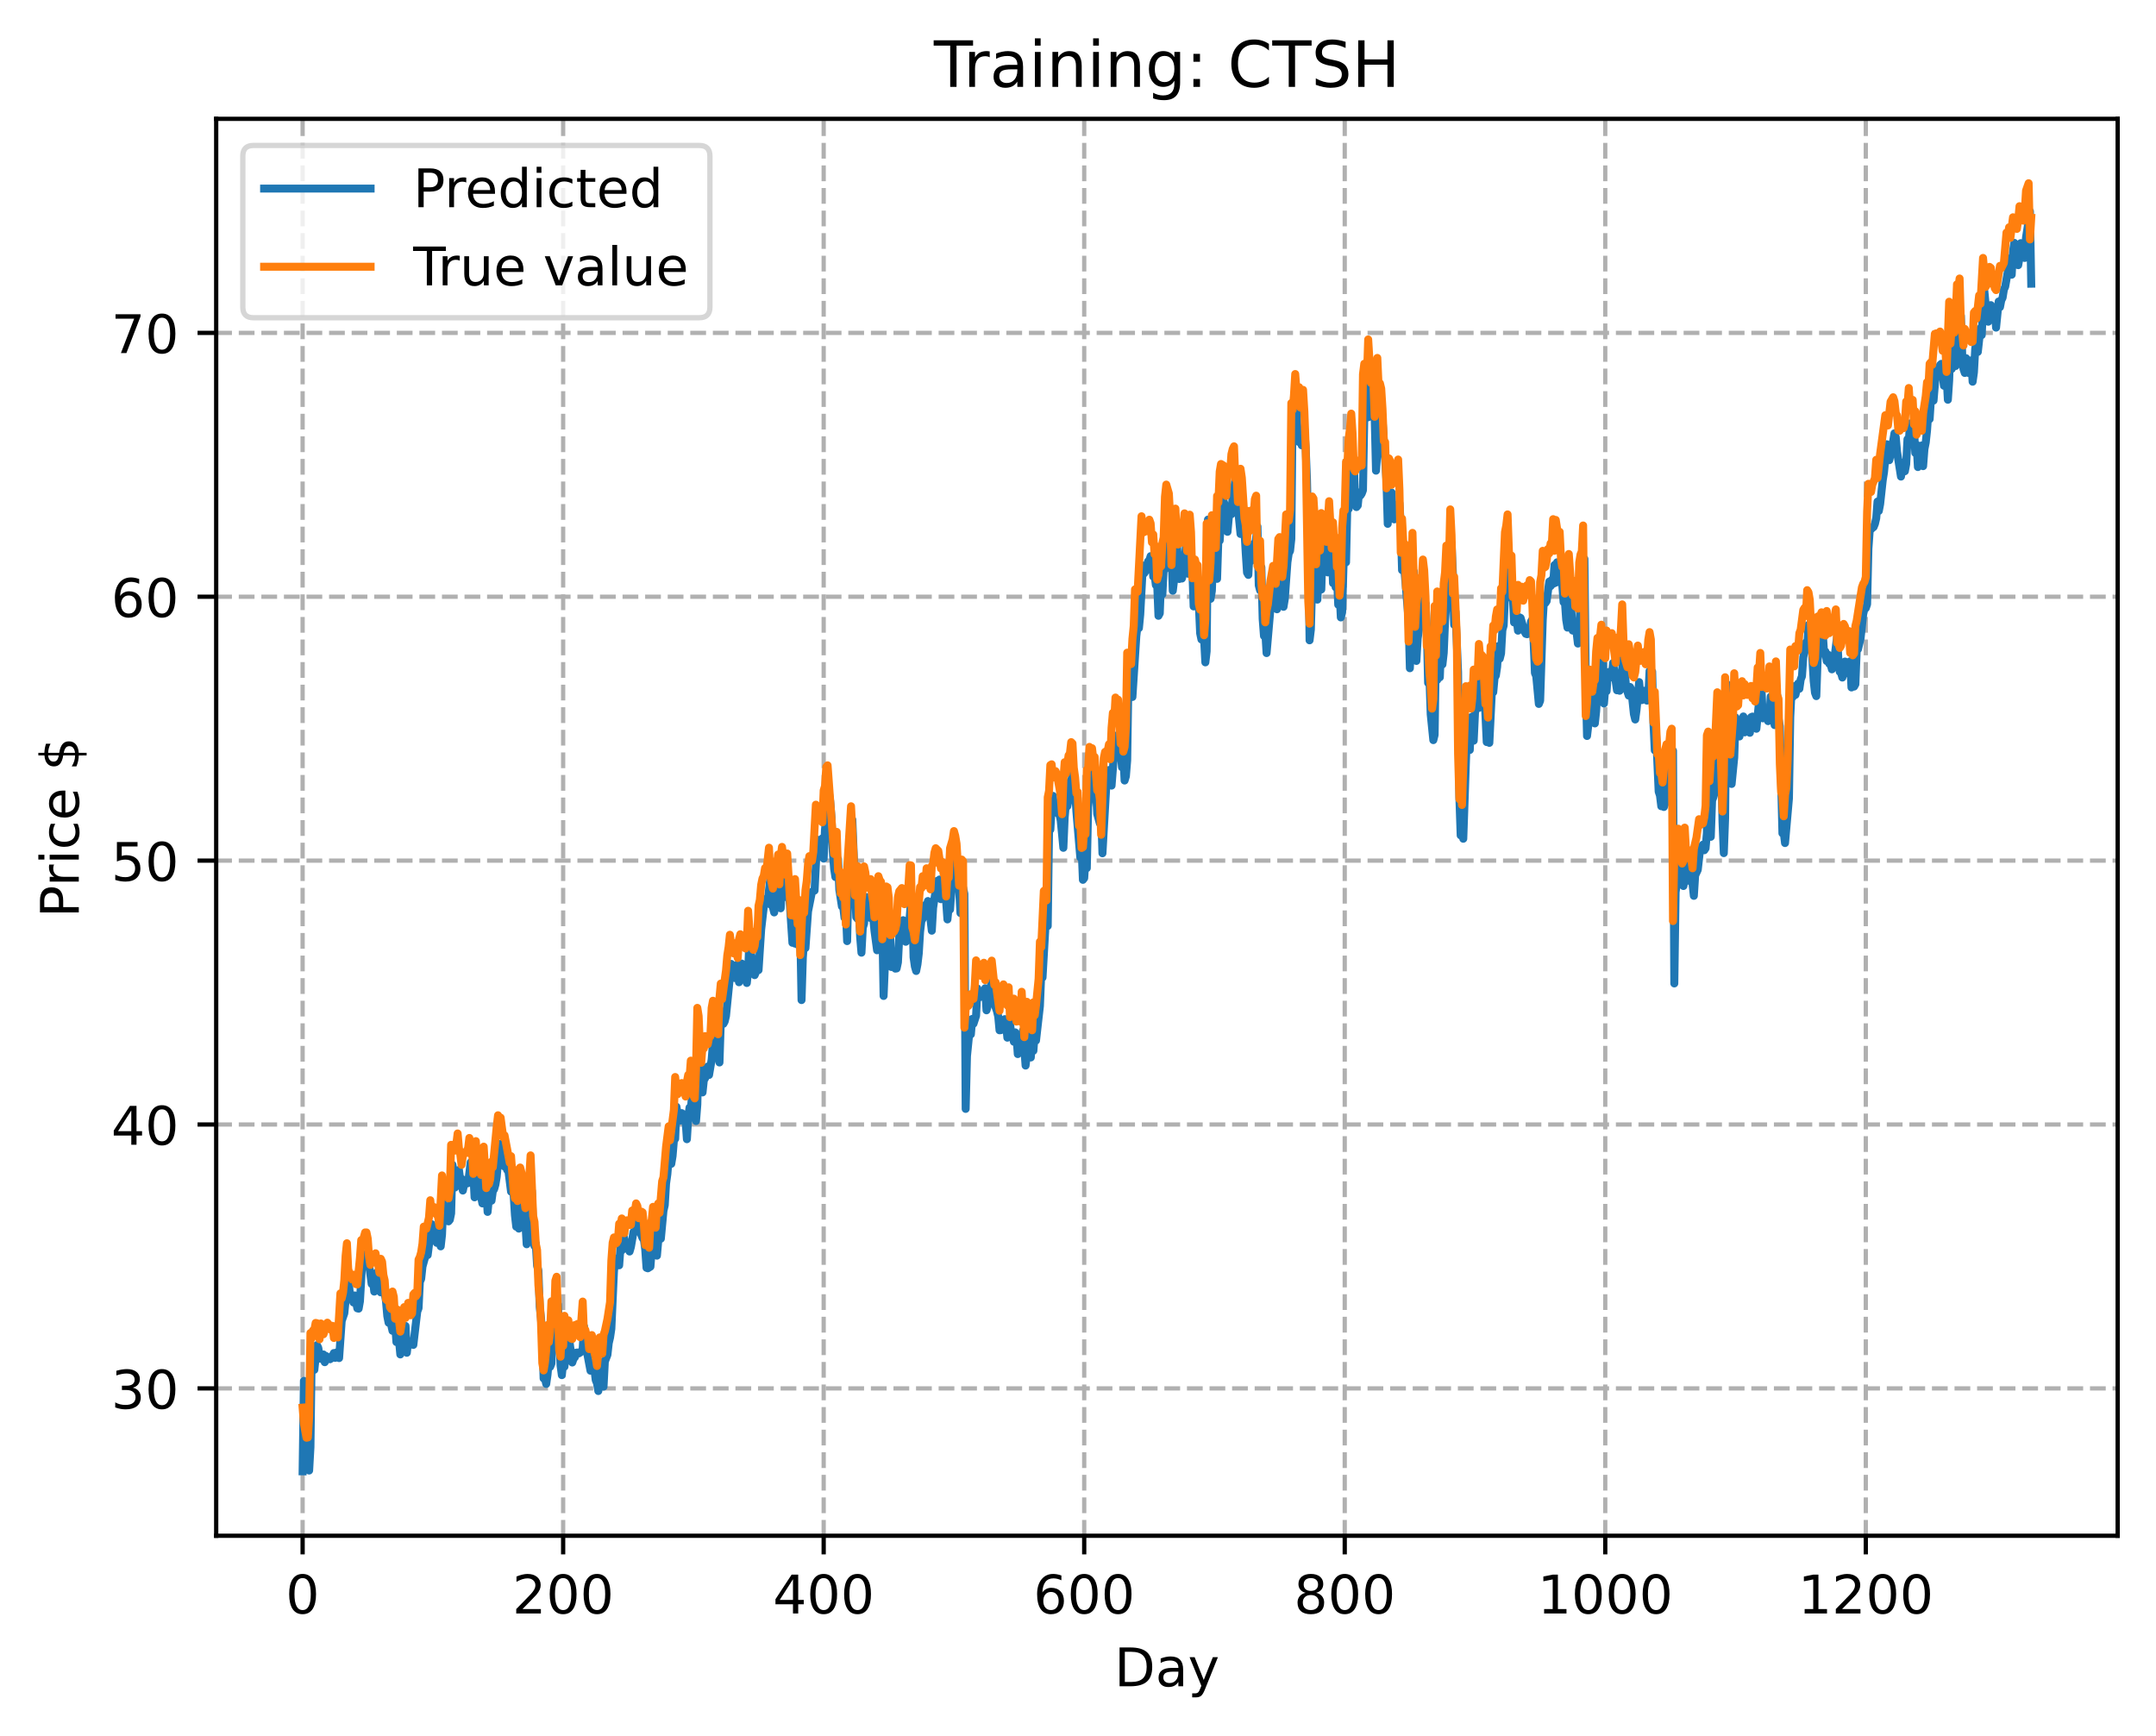 <?xml version="1.0" encoding="utf-8" standalone="no"?>
<!DOCTYPE svg PUBLIC "-//W3C//DTD SVG 1.1//EN"
  "http://www.w3.org/Graphics/SVG/1.1/DTD/svg11.dtd">
<!-- Created with matplotlib (https://matplotlib.org/) -->
<svg height="325.986pt" version="1.1" viewBox="0 0 404.923 325.986" width="404.923pt" xmlns="http://www.w3.org/2000/svg" xmlns:xlink="http://www.w3.org/1999/xlink">
 <defs>
  <style type="text/css">
*{stroke-linecap:butt;stroke-linejoin:round;}
  </style>
 </defs>
 <g id="figure_1">
  <g id="patch_1">
   <path d="M 0 325.986 
L 404.923 325.986 
L 404.923 0 
L 0 0 
z
" style="fill:#ffffff;"/>
  </g>
  <g id="axes_1">
   <g id="patch_2">
    <path d="M 40.603 288.43 
L 397.723 288.43 
L 397.723 22.318 
L 40.603 22.318 
z
" style="fill:#ffffff;"/>
   </g>
   <g id="matplotlib.axis_1">
    <g id="xtick_1">
     <g id="line2d_1">
      <path clip-path="url(#pa25efb90a7)" d="M 56.836 288.43 
L 56.836 22.318 
" style="fill:none;stroke:#b0b0b0;stroke-dasharray:2.96,1.28;stroke-dashoffset:0;stroke-width:0.8;"/>
     </g>
     <g id="line2d_2">
      <defs>
       <path d="M 0 0 
L 0 3.5 
" id="m286bab095a" style="stroke:#000000;stroke-width:0.8;"/>
      </defs>
      <g>
       <use style="stroke:#000000;stroke-width:0.8;" x="56.836" xlink:href="#m286bab095a" y="288.43"/>
      </g>
     </g>
     <g id="text_1">
      <!-- 0 -->
      <defs>
       <path d="M 31.781 66.406 
Q 24.172 66.406 20.328 58.906 
Q 16.5 51.422 16.5 36.375 
Q 16.5 21.391 20.328 13.891 
Q 24.172 6.391 31.781 6.391 
Q 39.453 6.391 43.281 13.891 
Q 47.125 21.391 47.125 36.375 
Q 47.125 51.422 43.281 58.906 
Q 39.453 66.406 31.781 66.406 
z
M 31.781 74.219 
Q 44.047 74.219 50.516 64.516 
Q 56.984 54.828 56.984 36.375 
Q 56.984 17.969 50.516 8.266 
Q 44.047 -1.422 31.781 -1.422 
Q 19.531 -1.422 13.062 8.266 
Q 6.594 17.969 6.594 36.375 
Q 6.594 54.828 13.062 64.516 
Q 19.531 74.219 31.781 74.219 
z
" id="DejaVuSans-48"/>
      </defs>
      <g transform="translate(53.655 303.029)scale(0.1 -0.1)">
       <use xlink:href="#DejaVuSans-48"/>
      </g>
     </g>
    </g>
    <g id="xtick_2">
     <g id="line2d_3">
      <path clip-path="url(#pa25efb90a7)" d="M 105.766 288.43 
L 105.766 22.318 
" style="fill:none;stroke:#b0b0b0;stroke-dasharray:2.96,1.28;stroke-dashoffset:0;stroke-width:0.8;"/>
     </g>
     <g id="line2d_4">
      <g>
       <use style="stroke:#000000;stroke-width:0.8;" x="105.766" xlink:href="#m286bab095a" y="288.43"/>
      </g>
     </g>
     <g id="text_2">
      <!-- 200 -->
      <defs>
       <path d="M 19.188 8.297 
L 53.609 8.297 
L 53.609 0 
L 7.328 0 
L 7.328 8.297 
Q 12.938 14.109 22.625 23.891 
Q 32.328 33.688 34.812 36.531 
Q 39.547 41.844 41.422 45.531 
Q 43.312 49.219 43.312 52.781 
Q 43.312 58.594 39.234 62.25 
Q 35.156 65.922 28.609 65.922 
Q 23.969 65.922 18.812 64.312 
Q 13.672 62.703 7.812 59.422 
L 7.812 69.391 
Q 13.766 71.781 18.938 73 
Q 24.125 74.219 28.422 74.219 
Q 39.75 74.219 46.484 68.547 
Q 53.219 62.891 53.219 53.422 
Q 53.219 48.922 51.531 44.891 
Q 49.859 40.875 45.406 35.406 
Q 44.188 33.984 37.641 27.219 
Q 31.109 20.453 19.188 8.297 
z
" id="DejaVuSans-50"/>
      </defs>
      <g transform="translate(96.223 303.029)scale(0.1 -0.1)">
       <use xlink:href="#DejaVuSans-50"/>
       <use x="63.623" xlink:href="#DejaVuSans-48"/>
       <use x="127.246" xlink:href="#DejaVuSans-48"/>
      </g>
     </g>
    </g>
    <g id="xtick_3">
     <g id="line2d_5">
      <path clip-path="url(#pa25efb90a7)" d="M 154.697 288.43 
L 154.697 22.318 
" style="fill:none;stroke:#b0b0b0;stroke-dasharray:2.96,1.28;stroke-dashoffset:0;stroke-width:0.8;"/>
     </g>
     <g id="line2d_6">
      <g>
       <use style="stroke:#000000;stroke-width:0.8;" x="154.697" xlink:href="#m286bab095a" y="288.43"/>
      </g>
     </g>
     <g id="text_3">
      <!-- 400 -->
      <defs>
       <path d="M 37.797 64.312 
L 12.891 25.391 
L 37.797 25.391 
z
M 35.203 72.906 
L 47.609 72.906 
L 47.609 25.391 
L 58.016 25.391 
L 58.016 17.188 
L 47.609 17.188 
L 47.609 0 
L 37.797 0 
L 37.797 17.188 
L 4.891 17.188 
L 4.891 26.703 
z
" id="DejaVuSans-52"/>
      </defs>
      <g transform="translate(145.153 303.029)scale(0.1 -0.1)">
       <use xlink:href="#DejaVuSans-52"/>
       <use x="63.623" xlink:href="#DejaVuSans-48"/>
       <use x="127.246" xlink:href="#DejaVuSans-48"/>
      </g>
     </g>
    </g>
    <g id="xtick_4">
     <g id="line2d_7">
      <path clip-path="url(#pa25efb90a7)" d="M 203.628 288.43 
L 203.628 22.318 
" style="fill:none;stroke:#b0b0b0;stroke-dasharray:2.96,1.28;stroke-dashoffset:0;stroke-width:0.8;"/>
     </g>
     <g id="line2d_8">
      <g>
       <use style="stroke:#000000;stroke-width:0.8;" x="203.628" xlink:href="#m286bab095a" y="288.43"/>
      </g>
     </g>
     <g id="text_4">
      <!-- 600 -->
      <defs>
       <path d="M 33.016 40.375 
Q 26.375 40.375 22.484 35.828 
Q 18.609 31.297 18.609 23.391 
Q 18.609 15.531 22.484 10.953 
Q 26.375 6.391 33.016 6.391 
Q 39.656 6.391 43.531 10.953 
Q 47.406 15.531 47.406 23.391 
Q 47.406 31.297 43.531 35.828 
Q 39.656 40.375 33.016 40.375 
z
M 52.594 71.297 
L 52.594 62.312 
Q 48.875 64.062 45.094 64.984 
Q 41.312 65.922 37.594 65.922 
Q 27.828 65.922 22.672 59.328 
Q 17.531 52.734 16.797 39.406 
Q 19.672 43.656 24.016 45.922 
Q 28.375 48.188 33.594 48.188 
Q 44.578 48.188 50.953 41.516 
Q 57.328 34.859 57.328 23.391 
Q 57.328 12.156 50.688 5.359 
Q 44.047 -1.422 33.016 -1.422 
Q 20.359 -1.422 13.672 8.266 
Q 6.984 17.969 6.984 36.375 
Q 6.984 53.656 15.188 63.938 
Q 23.391 74.219 37.203 74.219 
Q 40.922 74.219 44.703 73.484 
Q 48.484 72.75 52.594 71.297 
z
" id="DejaVuSans-54"/>
      </defs>
      <g transform="translate(194.084 303.029)scale(0.1 -0.1)">
       <use xlink:href="#DejaVuSans-54"/>
       <use x="63.623" xlink:href="#DejaVuSans-48"/>
       <use x="127.246" xlink:href="#DejaVuSans-48"/>
      </g>
     </g>
    </g>
    <g id="xtick_5">
     <g id="line2d_9">
      <path clip-path="url(#pa25efb90a7)" d="M 252.558 288.43 
L 252.558 22.318 
" style="fill:none;stroke:#b0b0b0;stroke-dasharray:2.96,1.28;stroke-dashoffset:0;stroke-width:0.8;"/>
     </g>
     <g id="line2d_10">
      <g>
       <use style="stroke:#000000;stroke-width:0.8;" x="252.558" xlink:href="#m286bab095a" y="288.43"/>
      </g>
     </g>
     <g id="text_5">
      <!-- 800 -->
      <defs>
       <path d="M 31.781 34.625 
Q 24.75 34.625 20.719 30.859 
Q 16.703 27.094 16.703 20.516 
Q 16.703 13.922 20.719 10.156 
Q 24.75 6.391 31.781 6.391 
Q 38.812 6.391 42.859 10.172 
Q 46.922 13.969 46.922 20.516 
Q 46.922 27.094 42.891 30.859 
Q 38.875 34.625 31.781 34.625 
z
M 21.922 38.812 
Q 15.578 40.375 12.031 44.719 
Q 8.5 49.078 8.5 55.328 
Q 8.5 64.062 14.719 69.141 
Q 20.953 74.219 31.781 74.219 
Q 42.672 74.219 48.875 69.141 
Q 55.078 64.062 55.078 55.328 
Q 55.078 49.078 51.531 44.719 
Q 48 40.375 41.703 38.812 
Q 48.828 37.156 52.797 32.312 
Q 56.781 27.484 56.781 20.516 
Q 56.781 9.906 50.312 4.234 
Q 43.844 -1.422 31.781 -1.422 
Q 19.734 -1.422 13.25 4.234 
Q 6.781 9.906 6.781 20.516 
Q 6.781 27.484 10.781 32.312 
Q 14.797 37.156 21.922 38.812 
z
M 18.312 54.391 
Q 18.312 48.734 21.844 45.562 
Q 25.391 42.391 31.781 42.391 
Q 38.141 42.391 41.719 45.562 
Q 45.312 48.734 45.312 54.391 
Q 45.312 60.062 41.719 63.234 
Q 38.141 66.406 31.781 66.406 
Q 25.391 66.406 21.844 63.234 
Q 18.312 60.062 18.312 54.391 
z
" id="DejaVuSans-56"/>
      </defs>
      <g transform="translate(243.015 303.029)scale(0.1 -0.1)">
       <use xlink:href="#DejaVuSans-56"/>
       <use x="63.623" xlink:href="#DejaVuSans-48"/>
       <use x="127.246" xlink:href="#DejaVuSans-48"/>
      </g>
     </g>
    </g>
    <g id="xtick_6">
     <g id="line2d_11">
      <path clip-path="url(#pa25efb90a7)" d="M 301.489 288.43 
L 301.489 22.318 
" style="fill:none;stroke:#b0b0b0;stroke-dasharray:2.96,1.28;stroke-dashoffset:0;stroke-width:0.8;"/>
     </g>
     <g id="line2d_12">
      <g>
       <use style="stroke:#000000;stroke-width:0.8;" x="301.489" xlink:href="#m286bab095a" y="288.43"/>
      </g>
     </g>
     <g id="text_6">
      <!-- 1000 -->
      <defs>
       <path d="M 12.406 8.297 
L 28.516 8.297 
L 28.516 63.922 
L 10.984 60.406 
L 10.984 69.391 
L 28.422 72.906 
L 38.281 72.906 
L 38.281 8.297 
L 54.391 8.297 
L 54.391 0 
L 12.406 0 
z
" id="DejaVuSans-49"/>
      </defs>
      <g transform="translate(288.764 303.029)scale(0.1 -0.1)">
       <use xlink:href="#DejaVuSans-49"/>
       <use x="63.623" xlink:href="#DejaVuSans-48"/>
       <use x="127.246" xlink:href="#DejaVuSans-48"/>
       <use x="190.869" xlink:href="#DejaVuSans-48"/>
      </g>
     </g>
    </g>
    <g id="xtick_7">
     <g id="line2d_13">
      <path clip-path="url(#pa25efb90a7)" d="M 350.419 288.43 
L 350.419 22.318 
" style="fill:none;stroke:#b0b0b0;stroke-dasharray:2.96,1.28;stroke-dashoffset:0;stroke-width:0.8;"/>
     </g>
     <g id="line2d_14">
      <g>
       <use style="stroke:#000000;stroke-width:0.8;" x="350.419" xlink:href="#m286bab095a" y="288.43"/>
      </g>
     </g>
     <g id="text_7">
      <!-- 1200 -->
      <g transform="translate(337.694 303.029)scale(0.1 -0.1)">
       <use xlink:href="#DejaVuSans-49"/>
       <use x="63.623" xlink:href="#DejaVuSans-50"/>
       <use x="127.246" xlink:href="#DejaVuSans-48"/>
       <use x="190.869" xlink:href="#DejaVuSans-48"/>
      </g>
     </g>
    </g>
    <g id="text_8">
     <!-- Day -->
     <defs>
      <path d="M 19.672 64.797 
L 19.672 8.109 
L 31.594 8.109 
Q 46.688 8.109 53.688 14.938 
Q 60.688 21.781 60.688 36.531 
Q 60.688 51.172 53.688 57.984 
Q 46.688 64.797 31.594 64.797 
z
M 9.812 72.906 
L 30.078 72.906 
Q 51.266 72.906 61.172 64.094 
Q 71.094 55.281 71.094 36.531 
Q 71.094 17.672 61.125 8.828 
Q 51.172 0 30.078 0 
L 9.812 0 
z
" id="DejaVuSans-68"/>
      <path d="M 34.281 27.484 
Q 23.391 27.484 19.188 25 
Q 14.984 22.516 14.984 16.5 
Q 14.984 11.719 18.141 8.906 
Q 21.297 6.109 26.703 6.109 
Q 34.188 6.109 38.703 11.406 
Q 43.219 16.703 43.219 25.484 
L 43.219 27.484 
z
M 52.203 31.203 
L 52.203 0 
L 43.219 0 
L 43.219 8.297 
Q 40.141 3.328 35.547 0.953 
Q 30.953 -1.422 24.312 -1.422 
Q 15.922 -1.422 10.953 3.297 
Q 6 8.016 6 15.922 
Q 6 25.141 12.172 29.828 
Q 18.359 34.516 30.609 34.516 
L 43.219 34.516 
L 43.219 35.406 
Q 43.219 41.609 39.141 45 
Q 35.062 48.391 27.688 48.391 
Q 23 48.391 18.547 47.266 
Q 14.109 46.141 10.016 43.891 
L 10.016 52.203 
Q 14.938 54.109 19.578 55.047 
Q 24.219 56 28.609 56 
Q 40.484 56 46.344 49.844 
Q 52.203 43.703 52.203 31.203 
z
" id="DejaVuSans-97"/>
      <path d="M 32.172 -5.078 
Q 28.375 -14.844 24.75 -17.812 
Q 21.141 -20.797 15.094 -20.797 
L 7.906 -20.797 
L 7.906 -13.281 
L 13.188 -13.281 
Q 16.891 -13.281 18.938 -11.516 
Q 21 -9.766 23.484 -3.219 
L 25.094 0.875 
L 2.984 54.688 
L 12.5 54.688 
L 29.594 11.922 
L 46.688 54.688 
L 56.203 54.688 
z
" id="DejaVuSans-121"/>
     </defs>
     <g transform="translate(209.29 316.707)scale(0.1 -0.1)">
      <use xlink:href="#DejaVuSans-68"/>
      <use x="77.002" xlink:href="#DejaVuSans-97"/>
      <use x="138.281" xlink:href="#DejaVuSans-121"/>
     </g>
    </g>
   </g>
   <g id="matplotlib.axis_2">
    <g id="ytick_1">
     <g id="line2d_15">
      <path clip-path="url(#pa25efb90a7)" d="M 40.603 260.755 
L 397.723 260.755 
" style="fill:none;stroke:#b0b0b0;stroke-dasharray:2.96,1.28;stroke-dashoffset:0;stroke-width:0.8;"/>
     </g>
     <g id="line2d_16">
      <defs>
       <path d="M 0 0 
L -3.5 0 
" id="md812919489" style="stroke:#000000;stroke-width:0.8;"/>
      </defs>
      <g>
       <use style="stroke:#000000;stroke-width:0.8;" x="40.603" xlink:href="#md812919489" y="260.755"/>
      </g>
     </g>
     <g id="text_9">
      <!-- 30 -->
      <defs>
       <path d="M 40.578 39.312 
Q 47.656 37.797 51.625 33 
Q 55.609 28.219 55.609 21.188 
Q 55.609 10.406 48.188 4.484 
Q 40.766 -1.422 27.094 -1.422 
Q 22.516 -1.422 17.656 -0.516 
Q 12.797 0.391 7.625 2.203 
L 7.625 11.719 
Q 11.719 9.328 16.594 8.109 
Q 21.484 6.891 26.812 6.891 
Q 36.078 6.891 40.938 10.547 
Q 45.797 14.203 45.797 21.188 
Q 45.797 27.641 41.281 31.266 
Q 36.766 34.906 28.719 34.906 
L 20.219 34.906 
L 20.219 43.016 
L 29.109 43.016 
Q 36.375 43.016 40.234 45.922 
Q 44.094 48.828 44.094 54.297 
Q 44.094 59.906 40.109 62.906 
Q 36.141 65.922 28.719 65.922 
Q 24.656 65.922 20.016 65.031 
Q 15.375 64.156 9.812 62.312 
L 9.812 71.094 
Q 15.438 72.656 20.344 73.438 
Q 25.25 74.219 29.594 74.219 
Q 40.828 74.219 47.359 69.109 
Q 53.906 64.016 53.906 55.328 
Q 53.906 49.266 50.438 45.094 
Q 46.969 40.922 40.578 39.312 
z
" id="DejaVuSans-51"/>
      </defs>
      <g transform="translate(20.878 264.555)scale(0.1 -0.1)">
       <use xlink:href="#DejaVuSans-51"/>
       <use x="63.623" xlink:href="#DejaVuSans-48"/>
      </g>
     </g>
    </g>
    <g id="ytick_2">
     <g id="line2d_17">
      <path clip-path="url(#pa25efb90a7)" d="M 40.603 211.195 
L 397.723 211.195 
" style="fill:none;stroke:#b0b0b0;stroke-dasharray:2.96,1.28;stroke-dashoffset:0;stroke-width:0.8;"/>
     </g>
     <g id="line2d_18">
      <g>
       <use style="stroke:#000000;stroke-width:0.8;" x="40.603" xlink:href="#md812919489" y="211.195"/>
      </g>
     </g>
     <g id="text_10">
      <!-- 40 -->
      <g transform="translate(20.878 214.994)scale(0.1 -0.1)">
       <use xlink:href="#DejaVuSans-52"/>
       <use x="63.623" xlink:href="#DejaVuSans-48"/>
      </g>
     </g>
    </g>
    <g id="ytick_3">
     <g id="line2d_19">
      <path clip-path="url(#pa25efb90a7)" d="M 40.603 161.635 
L 397.723 161.635 
" style="fill:none;stroke:#b0b0b0;stroke-dasharray:2.96,1.28;stroke-dashoffset:0;stroke-width:0.8;"/>
     </g>
     <g id="line2d_20">
      <g>
       <use style="stroke:#000000;stroke-width:0.8;" x="40.603" xlink:href="#md812919489" y="161.635"/>
      </g>
     </g>
     <g id="text_11">
      <!-- 50 -->
      <defs>
       <path d="M 10.797 72.906 
L 49.516 72.906 
L 49.516 64.594 
L 19.828 64.594 
L 19.828 46.734 
Q 21.969 47.469 24.109 47.828 
Q 26.266 48.188 28.422 48.188 
Q 40.625 48.188 47.75 41.5 
Q 54.891 34.812 54.891 23.391 
Q 54.891 11.625 47.562 5.094 
Q 40.234 -1.422 26.906 -1.422 
Q 22.312 -1.422 17.547 -0.641 
Q 12.797 0.141 7.719 1.703 
L 7.719 11.625 
Q 12.109 9.234 16.797 8.062 
Q 21.484 6.891 26.703 6.891 
Q 35.156 6.891 40.078 11.328 
Q 45.016 15.766 45.016 23.391 
Q 45.016 31 40.078 35.438 
Q 35.156 39.891 26.703 39.891 
Q 22.75 39.891 18.812 39.016 
Q 14.891 38.141 10.797 36.281 
z
" id="DejaVuSans-53"/>
      </defs>
      <g transform="translate(20.878 165.434)scale(0.1 -0.1)">
       <use xlink:href="#DejaVuSans-53"/>
       <use x="63.623" xlink:href="#DejaVuSans-48"/>
      </g>
     </g>
    </g>
    <g id="ytick_4">
     <g id="line2d_21">
      <path clip-path="url(#pa25efb90a7)" d="M 40.603 112.075 
L 397.723 112.075 
" style="fill:none;stroke:#b0b0b0;stroke-dasharray:2.96,1.28;stroke-dashoffset:0;stroke-width:0.8;"/>
     </g>
     <g id="line2d_22">
      <g>
       <use style="stroke:#000000;stroke-width:0.8;" x="40.603" xlink:href="#md812919489" y="112.075"/>
      </g>
     </g>
     <g id="text_12">
      <!-- 60 -->
      <g transform="translate(20.878 115.874)scale(0.1 -0.1)">
       <use xlink:href="#DejaVuSans-54"/>
       <use x="63.623" xlink:href="#DejaVuSans-48"/>
      </g>
     </g>
    </g>
    <g id="ytick_5">
     <g id="line2d_23">
      <path clip-path="url(#pa25efb90a7)" d="M 40.603 62.515 
L 397.723 62.515 
" style="fill:none;stroke:#b0b0b0;stroke-dasharray:2.96,1.28;stroke-dashoffset:0;stroke-width:0.8;"/>
     </g>
     <g id="line2d_24">
      <g>
       <use style="stroke:#000000;stroke-width:0.8;" x="40.603" xlink:href="#md812919489" y="62.515"/>
      </g>
     </g>
     <g id="text_13">
      <!-- 70 -->
      <defs>
       <path d="M 8.203 72.906 
L 55.078 72.906 
L 55.078 68.703 
L 28.609 0 
L 18.312 0 
L 43.219 64.594 
L 8.203 64.594 
z
" id="DejaVuSans-55"/>
      </defs>
      <g transform="translate(20.878 66.314)scale(0.1 -0.1)">
       <use xlink:href="#DejaVuSans-55"/>
       <use x="63.623" xlink:href="#DejaVuSans-48"/>
      </g>
     </g>
    </g>
    <g id="text_14">
     <!-- Price $ -->
     <defs>
      <path d="M 19.672 64.797 
L 19.672 37.406 
L 32.078 37.406 
Q 38.969 37.406 42.719 40.969 
Q 46.484 44.531 46.484 51.125 
Q 46.484 57.672 42.719 61.234 
Q 38.969 64.797 32.078 64.797 
z
M 9.812 72.906 
L 32.078 72.906 
Q 44.344 72.906 50.609 67.359 
Q 56.891 61.812 56.891 51.125 
Q 56.891 40.328 50.609 34.812 
Q 44.344 29.297 32.078 29.297 
L 19.672 29.297 
L 19.672 0 
L 9.812 0 
z
" id="DejaVuSans-80"/>
      <path d="M 41.109 46.297 
Q 39.594 47.172 37.812 47.578 
Q 36.031 48 33.891 48 
Q 26.266 48 22.188 43.047 
Q 18.109 38.094 18.109 28.812 
L 18.109 0 
L 9.078 0 
L 9.078 54.688 
L 18.109 54.688 
L 18.109 46.188 
Q 20.953 51.172 25.484 53.578 
Q 30.031 56 36.531 56 
Q 37.453 56 38.578 55.875 
Q 39.703 55.766 41.062 55.516 
z
" id="DejaVuSans-114"/>
      <path d="M 9.422 54.688 
L 18.406 54.688 
L 18.406 0 
L 9.422 0 
z
M 9.422 75.984 
L 18.406 75.984 
L 18.406 64.594 
L 9.422 64.594 
z
" id="DejaVuSans-105"/>
      <path d="M 48.781 52.594 
L 48.781 44.188 
Q 44.969 46.297 41.141 47.344 
Q 37.312 48.391 33.406 48.391 
Q 24.656 48.391 19.812 42.844 
Q 14.984 37.312 14.984 27.297 
Q 14.984 17.281 19.812 11.734 
Q 24.656 6.203 33.406 6.203 
Q 37.312 6.203 41.141 7.25 
Q 44.969 8.297 48.781 10.406 
L 48.781 2.094 
Q 45.016 0.344 40.984 -0.531 
Q 36.969 -1.422 32.422 -1.422 
Q 20.062 -1.422 12.781 6.344 
Q 5.516 14.109 5.516 27.297 
Q 5.516 40.672 12.859 48.328 
Q 20.219 56 33.016 56 
Q 37.156 56 41.109 55.141 
Q 45.062 54.297 48.781 52.594 
z
" id="DejaVuSans-99"/>
      <path d="M 56.203 29.594 
L 56.203 25.203 
L 14.891 25.203 
Q 15.484 15.922 20.484 11.062 
Q 25.484 6.203 34.422 6.203 
Q 39.594 6.203 44.453 7.469 
Q 49.312 8.734 54.109 11.281 
L 54.109 2.781 
Q 49.266 0.734 44.188 -0.344 
Q 39.109 -1.422 33.891 -1.422 
Q 20.797 -1.422 13.156 6.188 
Q 5.516 13.812 5.516 26.812 
Q 5.516 40.234 12.766 48.109 
Q 20.016 56 32.328 56 
Q 43.359 56 49.781 48.891 
Q 56.203 41.797 56.203 29.594 
z
M 47.219 32.234 
Q 47.125 39.594 43.094 43.984 
Q 39.062 48.391 32.422 48.391 
Q 24.906 48.391 20.391 44.141 
Q 15.875 39.891 15.188 32.172 
z
" id="DejaVuSans-101"/>
      <path id="DejaVuSans-32"/>
      <path d="M 33.797 -14.703 
L 28.906 -14.703 
L 28.859 0 
Q 23.734 0.094 18.609 1.188 
Q 13.484 2.297 8.297 4.5 
L 8.297 13.281 
Q 13.281 10.156 18.375 8.562 
Q 23.484 6.984 28.906 6.938 
L 28.906 29.203 
Q 18.109 30.953 13.203 35.156 
Q 8.297 39.359 8.297 46.688 
Q 8.297 54.641 13.625 59.219 
Q 18.953 63.812 28.906 64.5 
L 28.906 75.984 
L 33.797 75.984 
L 33.797 64.656 
Q 38.328 64.453 42.578 63.688 
Q 46.828 62.938 50.875 61.625 
L 50.875 53.078 
Q 46.828 55.125 42.547 56.25 
Q 38.281 57.375 33.797 57.562 
L 33.797 36.719 
Q 44.875 35.016 50.094 30.609 
Q 55.328 26.219 55.328 18.609 
Q 55.328 10.359 49.781 5.594 
Q 44.234 0.828 33.797 0.094 
z
M 28.906 37.594 
L 28.906 57.625 
Q 23.25 56.984 20.266 54.391 
Q 17.281 51.812 17.281 47.516 
Q 17.281 43.312 20.031 40.969 
Q 22.797 38.625 28.906 37.594 
z
M 33.797 28.219 
L 33.797 7.078 
Q 39.984 7.906 43.141 10.594 
Q 46.297 13.281 46.297 17.672 
Q 46.297 21.969 43.281 24.5 
Q 40.281 27.047 33.797 28.219 
z
" id="DejaVuSans-36"/>
     </defs>
     <g transform="translate(14.798 172.342)rotate(-90)scale(0.1 -0.1)">
      <use xlink:href="#DejaVuSans-80"/>
      <use x="58.553" xlink:href="#DejaVuSans-114"/>
      <use x="99.666" xlink:href="#DejaVuSans-105"/>
      <use x="127.449" xlink:href="#DejaVuSans-99"/>
      <use x="182.43" xlink:href="#DejaVuSans-101"/>
      <use x="243.953" xlink:href="#DejaVuSans-32"/>
      <use x="275.74" xlink:href="#DejaVuSans-36"/>
     </g>
    </g>
   </g>
   <g id="line2d_25">
    <path clip-path="url(#pa25efb90a7)" d="M 56.836 276.334 
L 57.081 259.346 
L 57.325 272.307 
L 57.57 275.153 
L 57.814 275.923 
L 58.059 276.185 
L 58.304 271.817 
L 58.548 253.327 
L 58.793 255.922 
L 59.038 257.268 
L 59.527 252.629 
L 59.772 253.131 
L 60.016 254.564 
L 60.261 255.208 
L 60.506 254.441 
L 60.75 254.387 
L 60.995 255.837 
L 61.24 254.683 
L 61.484 254.828 
L 61.729 255.224 
L 61.974 255.283 
L 62.218 255.119 
L 62.708 254.119 
L 62.952 255.03 
L 63.197 254.015 
L 63.686 255.064 
L 64.175 248.083 
L 64.665 246.655 
L 65.399 239.415 
L 65.643 242.383 
L 65.888 243.874 
L 66.133 243.526 
L 66.377 244.617 
L 66.622 243.302 
L 67.111 245.724 
L 67.356 245.782 
L 67.601 244.393 
L 68.09 235.878 
L 68.335 237.232 
L 68.824 235.465 
L 69.069 235.668 
L 69.802 241.139 
L 70.047 240.477 
L 70.292 242.577 
L 70.536 241.641 
L 70.781 238.981 
L 71.026 242.348 
L 71.27 242.425 
L 71.515 242.724 
L 71.76 240.68 
L 72.004 241.354 
L 72.494 244.368 
L 72.738 247.177 
L 72.983 248.425 
L 73.228 247.747 
L 73.717 249.944 
L 73.962 247.173 
L 74.206 248.608 
L 74.451 252.059 
L 74.696 250.397 
L 74.94 251.743 
L 75.185 254.38 
L 75.429 253.368 
L 75.919 249.998 
L 76.163 249.029 
L 76.408 254.068 
L 76.653 251.925 
L 76.897 252.286 
L 77.142 251.919 
L 77.387 252.529 
L 77.631 252.588 
L 78.365 246.336 
L 78.61 245.697 
L 78.855 240.745 
L 79.099 240.193 
L 79.344 237.886 
L 80.078 235.247 
L 80.323 235.717 
L 81.056 229.904 
L 81.546 232.294 
L 81.79 231.381 
L 82.035 233.424 
L 82.28 231.445 
L 82.769 234.083 
L 83.014 231.901 
L 83.258 225.86 
L 83.503 228.838 
L 83.992 227.092 
L 84.237 229.388 
L 84.482 229.088 
L 84.726 227.89 
L 84.971 218.749 
L 85.216 220.147 
L 85.46 223.026 
L 85.705 222.787 
L 85.95 220.537 
L 86.194 219.732 
L 86.439 221.548 
L 86.684 221.367 
L 86.928 223.6 
L 87.173 222.429 
L 87.417 221.879 
L 87.662 222.284 
L 87.907 222.21 
L 88.396 218.3 
L 88.641 220.587 
L 88.885 220.16 
L 89.13 224.875 
L 89.375 221.01 
L 89.619 219.401 
L 89.864 222.231 
L 90.598 226.016 
L 90.843 224.885 
L 91.087 222.163 
L 91.332 223.54 
L 91.577 227.61 
L 91.821 224.993 
L 92.066 225.359 
L 92.311 225.511 
L 92.555 223.717 
L 92.8 223.347 
L 93.044 222.488 
L 93.289 220.996 
L 93.778 215.309 
L 94.023 214.859 
L 94.268 214.721 
L 94.512 216.375 
L 94.757 219.101 
L 95.002 218.662 
L 95.246 219.73 
L 95.491 219.953 
L 95.98 223.807 
L 96.225 220.585 
L 96.714 228.257 
L 96.959 230.39 
L 97.204 228.689 
L 97.448 230.747 
L 97.693 226.202 
L 97.938 224.45 
L 98.182 224.796 
L 98.427 227.974 
L 98.672 229.686 
L 98.916 233.686 
L 99.161 230.975 
L 99.405 230.629 
L 99.895 223.678 
L 100.139 230.851 
L 100.384 234.003 
L 100.629 233.579 
L 100.873 237.721 
L 101.118 238.625 
L 101.363 245.414 
L 101.607 247.585 
L 101.852 251.17 
L 102.097 258.893 
L 102.341 258.811 
L 102.586 259.92 
L 102.831 258.177 
L 103.075 255.47 
L 103.32 256.71 
L 103.565 256.096 
L 103.809 250.448 
L 104.054 252.081 
L 104.299 252.928 
L 104.543 246.357 
L 104.788 245.01 
L 105.277 256.417 
L 105.522 258.27 
L 105.766 255.835 
L 106.011 256.685 
L 106.256 253.828 
L 106.5 254.071 
L 106.745 253.663 
L 106.99 252.216 
L 107.479 255.896 
L 107.724 255.166 
L 107.968 254.911 
L 108.213 254.046 
L 108.458 254.022 
L 108.702 254.187 
L 109.192 253.846 
L 109.436 253.33 
L 109.681 249.106 
L 109.926 253.394 
L 110.17 253.571 
L 110.904 257.438 
L 111.149 256.002 
L 111.393 256.048 
L 111.638 257.162 
L 111.883 259.194 
L 112.127 259.785 
L 112.372 261.253 
L 112.617 257.08 
L 112.861 255.774 
L 113.106 257.515 
L 113.351 260.429 
L 113.595 255.735 
L 114.085 254.444 
L 114.329 252.246 
L 114.574 251.202 
L 114.819 249.556 
L 115.308 238.768 
L 115.553 236.402 
L 115.797 237.572 
L 116.042 237.236 
L 116.287 237.641 
L 116.531 234.247 
L 116.776 234.847 
L 117.02 231.396 
L 117.51 234.416 
L 117.754 234.237 
L 118.244 235.051 
L 118.488 234.21 
L 118.978 231.371 
L 119.467 231.323 
L 119.712 227.472 
L 119.956 229.797 
L 120.446 231.95 
L 120.69 232.553 
L 120.935 232.805 
L 121.18 234.645 
L 121.424 238.112 
L 121.669 238.203 
L 122.158 237.895 
L 122.403 234.734 
L 122.648 233.792 
L 122.892 231.901 
L 123.137 232.829 
L 123.381 235.827 
L 123.626 233.036 
L 123.871 231.661 
L 124.115 232.646 
L 124.605 227.403 
L 124.849 226.337 
L 125.094 222.276 
L 125.339 220.504 
L 125.583 217.611 
L 125.828 216.59 
L 126.073 218.583 
L 126.317 217.121 
L 126.562 214.211 
L 126.807 213.882 
L 127.051 207.871 
L 127.296 209.46 
L 127.541 209.468 
L 127.785 210.463 
L 128.03 209.057 
L 128.275 209.292 
L 128.519 209.307 
L 128.764 210.454 
L 129.008 213.958 
L 129.253 209.968 
L 129.498 208.02 
L 129.742 208.421 
L 129.987 205.593 
L 130.721 210.546 
L 130.966 207.427 
L 131.21 196.993 
L 131.455 198.978 
L 131.7 203.163 
L 131.944 205.17 
L 132.189 202.859 
L 132.434 202.48 
L 132.678 200.522 
L 132.923 200.307 
L 133.168 201.89 
L 133.657 199.001 
L 134.146 192.986 
L 134.636 198.554 
L 134.88 197.567 
L 135.125 199.546 
L 135.369 191.929 
L 135.614 189.998 
L 135.859 192.286 
L 136.103 191.847 
L 136.348 190.82 
L 137.327 181.028 
L 137.571 181.57 
L 137.816 182.402 
L 138.061 183.696 
L 138.55 181.095 
L 138.795 184.479 
L 139.039 182.17 
L 139.284 180.961 
L 139.529 183.007 
L 139.773 183.345 
L 140.018 182.726 
L 140.263 184.618 
L 140.507 182.38 
L 140.752 176.594 
L 140.996 178.912 
L 141.241 180.013 
L 141.73 183.144 
L 141.975 182.566 
L 142.22 180.85 
L 142.464 182.199 
L 142.954 174.584 
L 143.443 170.345 
L 143.688 169.925 
L 143.932 168.772 
L 144.177 169.325 
L 144.666 165.092 
L 144.911 170.034 
L 145.156 170.34 
L 145.4 171.367 
L 145.89 167.382 
L 146.134 168.53 
L 146.379 166.208 
L 146.624 170.591 
L 146.868 165.896 
L 147.113 165.281 
L 147.602 168.462 
L 147.847 168.541 
L 148.091 166.022 
L 148.825 177.066 
L 149.07 175.21 
L 149.315 177.223 
L 149.559 172.048 
L 149.804 177.415 
L 150.049 177.458 
L 150.293 174.466 
L 150.538 187.828 
L 150.783 179.828 
L 151.027 176.603 
L 151.272 178.057 
L 151.761 171.174 
L 152.495 167.473 
L 152.984 167.263 
L 153.474 157.691 
L 153.718 159.981 
L 153.963 158.621 
L 154.208 160.014 
L 154.452 157.449 
L 154.697 161.259 
L 154.942 155.816 
L 155.186 153.94 
L 155.431 150.25 
L 155.676 148.837 
L 155.92 150.486 
L 156.165 153.549 
L 156.41 159.951 
L 156.654 163.125 
L 156.899 164.717 
L 157.144 162.035 
L 157.388 161.362 
L 157.633 167.107 
L 158.122 170.233 
L 158.367 170.321 
L 158.612 172.373 
L 158.856 170.762 
L 159.101 176.753 
L 159.345 165.994 
L 159.59 164.438 
L 160.079 153.963 
L 160.813 172.262 
L 161.058 172.56 
L 161.303 170.426 
L 161.547 175.98 
L 161.792 178.927 
L 162.037 174.275 
L 162.281 173.456 
L 162.526 169.126 
L 162.771 168.484 
L 163.015 170.9 
L 163.26 170.716 
L 163.505 172.418 
L 163.749 169.708 
L 164.239 174.836 
L 164.728 178.477 
L 164.972 173.388 
L 165.217 171.251 
L 165.462 171.611 
L 165.706 173.661 
L 165.951 187.054 
L 166.196 181.263 
L 166.44 179.103 
L 166.685 174.66 
L 166.93 173.377 
L 167.174 175.303 
L 167.419 181.619 
L 167.664 181.418 
L 167.908 180.667 
L 168.153 181.92 
L 168.398 181.884 
L 168.642 180.731 
L 168.887 175.949 
L 169.132 173.977 
L 169.376 173.867 
L 169.621 172.828 
L 170.11 176.877 
L 170.6 175.437 
L 171.089 169.349 
L 171.333 169.19 
L 171.578 179.767 
L 171.823 181.511 
L 172.067 182.362 
L 172.312 181.114 
L 172.557 179.045 
L 172.801 175.02 
L 173.046 172.947 
L 173.291 172.568 
L 173.78 169.968 
L 174.025 170.326 
L 174.269 169.228 
L 174.514 170.624 
L 175.003 174.799 
L 175.248 170.524 
L 175.982 165.453 
L 176.227 166.324 
L 176.471 165.178 
L 176.716 168.875 
L 177.205 165.657 
L 177.45 169.02 
L 177.694 169.249 
L 177.939 172.678 
L 178.184 170.239 
L 178.428 170.831 
L 178.673 167.297 
L 179.407 161.955 
L 179.652 163.999 
L 179.896 165.036 
L 180.141 167.167 
L 180.386 171.488 
L 180.63 171.302 
L 180.875 166.715 
L 181.12 167.877 
L 181.364 208.264 
L 181.609 198.36 
L 182.098 193.49 
L 182.343 194.268 
L 182.588 191.368 
L 182.832 192.265 
L 183.321 190.766 
L 183.566 185.645 
L 183.811 186.275 
L 184.055 187.275 
L 184.3 186.269 
L 184.789 186.984 
L 185.034 185.606 
L 185.279 189.749 
L 185.523 188.929 
L 185.768 186.776 
L 186.013 185.891 
L 186.257 184.092 
L 186.502 184.996 
L 186.991 189.194 
L 187.236 189.89 
L 187.481 190.932 
L 187.725 193.501 
L 187.97 193.477 
L 188.215 192.925 
L 188.459 193.179 
L 188.704 191.411 
L 188.948 192.256 
L 189.193 194.889 
L 189.438 194.336 
L 189.682 192.077 
L 189.927 194.259 
L 190.172 194.461 
L 190.416 195.653 
L 190.661 193.888 
L 190.906 194.555 
L 191.15 197.967 
L 191.64 195.23 
L 191.884 197.346 
L 192.129 193.524 
L 192.618 200.126 
L 192.863 198.109 
L 193.108 193.589 
L 193.352 197.734 
L 193.597 198.609 
L 193.842 195.175 
L 194.086 197.349 
L 194.331 194.027 
L 194.575 195.431 
L 195.309 188.932 
L 195.554 182.92 
L 195.799 183.592 
L 196.533 170.687 
L 196.777 173.913 
L 197.022 155.623 
L 197.267 155.807 
L 197.511 151.472 
L 197.756 149.472 
L 198.001 152.164 
L 198.245 151.836 
L 198.49 150.922 
L 198.735 152.836 
L 198.979 152.833 
L 199.224 154.155 
L 199.713 159.233 
L 199.958 153.51 
L 200.203 150.767 
L 200.447 151.432 
L 200.692 150.164 
L 200.936 146.865 
L 201.181 146.544 
L 201.67 144.764 
L 202.16 152.423 
L 202.894 161.038 
L 203.138 159.247 
L 203.383 165.245 
L 203.628 164.915 
L 203.872 160.964 
L 204.117 163.045 
L 204.362 151.56 
L 205.096 144.847 
L 205.34 144.468 
L 205.585 146.902 
L 205.83 148.029 
L 206.074 152.879 
L 206.563 154.644 
L 206.808 152.321 
L 207.053 160.256 
L 207.787 147.362 
L 208.031 145.318 
L 208.276 144.618 
L 208.521 145.645 
L 208.765 147.546 
L 209.255 141.272 
L 209.499 141.646 
L 209.744 138.942 
L 209.989 137.994 
L 210.233 137.918 
L 210.723 144.102 
L 210.967 141.691 
L 211.212 146.592 
L 211.457 145.785 
L 211.701 142.788 
L 211.946 126.715 
L 212.191 129.726 
L 212.435 130.646 
L 212.68 130.902 
L 213.414 119.461 
L 213.658 117.374 
L 213.903 117.968 
L 214.148 115.44 
L 214.637 106.211 
L 214.882 107.688 
L 215.126 107.315 
L 215.371 106.662 
L 215.616 105.44 
L 215.86 105.226 
L 216.105 104.448 
L 216.35 104.819 
L 216.594 108.294 
L 216.839 107.878 
L 217.084 109.884 
L 217.328 109.526 
L 217.573 115.655 
L 217.818 115.185 
L 218.062 108.772 
L 218.307 111.625 
L 218.551 106.97 
L 218.796 106.911 
L 219.285 98.343 
L 219.53 97.622 
L 219.775 99.635 
L 220.019 103.317 
L 220.264 110.951 
L 220.509 108.934 
L 220.998 101.58 
L 221.487 108.741 
L 221.732 106.481 
L 221.977 108.653 
L 222.221 107.681 
L 222.466 105.825 
L 222.711 102.797 
L 222.955 104.489 
L 223.2 107.769 
L 223.445 106.088 
L 223.689 103.382 
L 223.934 106.952 
L 224.179 113.892 
L 224.423 111.566 
L 224.668 111.208 
L 225.157 113.571 
L 225.402 118.933 
L 225.646 120.103 
L 225.891 116.992 
L 226.136 119.929 
L 226.38 124.401 
L 226.625 122.304 
L 226.87 97.589 
L 227.114 108.932 
L 227.359 112.471 
L 227.604 110.956 
L 227.848 103.734 
L 228.338 107.877 
L 228.582 108.714 
L 228.827 101.045 
L 229.072 101.545 
L 229.561 93.828 
L 229.806 94.105 
L 230.295 95.753 
L 230.539 99.882 
L 230.784 97.165 
L 231.029 95.827 
L 231.273 96.581 
L 231.518 93.034 
L 231.763 91.928 
L 232.007 90.029 
L 232.252 94.749 
L 232.497 95.317 
L 232.986 100.289 
L 233.231 93.639 
L 233.475 95.304 
L 233.965 103.849 
L 234.209 107.537 
L 234.454 107.975 
L 234.699 103.025 
L 234.943 105.369 
L 235.188 102.456 
L 235.433 102.152 
L 235.677 103.07 
L 236.167 98.895 
L 236.411 109.928 
L 236.656 110.872 
L 236.9 106.547 
L 237.145 116.232 
L 237.39 119.442 
L 237.634 118.633 
L 237.879 122.655 
L 238.613 114.162 
L 238.858 113.589 
L 239.102 113.765 
L 239.347 109.281 
L 239.592 112.972 
L 239.836 114.429 
L 240.081 108.393 
L 240.326 108.011 
L 240.57 106.899 
L 240.815 108.771 
L 241.06 113.966 
L 241.304 112.461 
L 241.794 105.583 
L 242.038 103.924 
L 242.283 103.488 
L 242.527 101.207 
L 242.772 76.109 
L 243.017 81.247 
L 243.261 80.753 
L 243.506 77.481 
L 243.751 81.534 
L 243.995 83.035 
L 244.24 80.945 
L 244.485 83.639 
L 244.729 82.926 
L 244.974 80.547 
L 245.219 84.054 
L 245.463 90.04 
L 245.708 100.817 
L 245.953 120.257 
L 246.197 118.225 
L 246.687 100.301 
L 247.176 105.246 
L 247.421 112.617 
L 247.91 103.127 
L 248.155 110.717 
L 248.399 102.793 
L 248.644 105.333 
L 249.133 105.738 
L 249.378 107.503 
L 249.622 104.804 
L 249.867 100.53 
L 250.112 103.118 
L 250.356 109.524 
L 250.601 105.414 
L 250.846 110.3 
L 251.09 108.066 
L 251.335 113.578 
L 251.58 110.949 
L 251.824 115.961 
L 252.069 115.003 
L 252.314 106.58 
L 252.558 103.37 
L 252.803 105.607 
L 253.048 94.612 
L 253.292 95.593 
L 253.537 90.444 
L 253.782 89.031 
L 254.026 85.777 
L 254.271 87.091 
L 254.515 94.297 
L 254.76 95.23 
L 255.005 94.935 
L 255.249 92.486 
L 255.494 93.079 
L 255.739 92.716 
L 255.983 92.061 
L 256.228 78.319 
L 256.473 74.769 
L 256.717 75.33 
L 256.962 78.37 
L 257.207 72.071 
L 257.696 78.097 
L 257.941 76.473 
L 258.185 78.401 
L 258.43 88.396 
L 258.675 84.819 
L 258.919 77.116 
L 259.164 81.093 
L 259.409 80.312 
L 259.653 78.906 
L 260.387 90.048 
L 260.632 98.385 
L 260.876 94.033 
L 261.366 92.507 
L 261.61 97.259 
L 261.855 97.544 
L 262.1 97.288 
L 262.344 95.682 
L 262.589 96.213 
L 262.834 94.515 
L 263.078 98.549 
L 263.323 107.082 
L 263.568 104.604 
L 264.546 116.392 
L 264.791 125.503 
L 265.525 107.308 
L 266.014 124.129 
L 266.259 119.896 
L 266.748 116.396 
L 266.993 114.154 
L 267.237 116.473 
L 267.482 112.729 
L 267.727 113.301 
L 267.971 117.689 
L 268.216 128.257 
L 268.461 127.162 
L 268.705 134.162 
L 269.195 139.003 
L 269.439 138.016 
L 269.684 121.732 
L 269.929 127.704 
L 270.173 118.563 
L 270.418 127.209 
L 270.663 120.533 
L 270.907 124.796 
L 271.152 122.607 
L 271.397 116.666 
L 271.886 110.115 
L 272.131 113.38 
L 272.375 110.418 
L 272.62 102.002 
L 272.864 107.656 
L 273.109 117.348 
L 273.354 114.876 
L 273.843 126.234 
L 274.088 149.724 
L 274.332 156.891 
L 274.577 150.791 
L 274.822 157.528 
L 275.311 143.206 
L 275.556 136.367 
L 275.8 136.896 
L 276.045 140.857 
L 276.29 134.685 
L 276.534 137.993 
L 276.779 139.113 
L 277.024 133.852 
L 277.268 132.627 
L 277.513 132.602 
L 277.758 132.948 
L 278.002 127.56 
L 278.247 129.959 
L 278.491 130.296 
L 278.736 128.963 
L 279.225 139.37 
L 279.47 138.03 
L 279.715 139.521 
L 280.204 129.606 
L 280.449 130.009 
L 280.693 127.339 
L 280.938 126.899 
L 281.183 125.216 
L 281.427 121.335 
L 281.672 123.708 
L 281.917 122.723 
L 282.161 118.338 
L 282.406 117.479 
L 282.895 106.513 
L 283.14 104.78 
L 283.385 104.607 
L 283.874 112.357 
L 284.118 111.685 
L 284.363 116.91 
L 284.608 116.035 
L 284.852 116.292 
L 285.097 118.447 
L 285.342 115.921 
L 285.586 116.048 
L 286.32 118.596 
L 286.565 119.041 
L 286.81 119.115 
L 287.054 118.225 
L 287.299 118.726 
L 287.544 116.738 
L 287.788 116.336 
L 288.033 120.386 
L 288.278 126.403 
L 288.522 126.972 
L 289.012 132.208 
L 289.256 131.605 
L 289.746 116.427 
L 289.99 112.353 
L 290.235 113.26 
L 290.479 112.896 
L 290.969 109.23 
L 291.213 110.087 
L 291.458 108.874 
L 291.703 109.658 
L 291.947 106.121 
L 292.192 109.442 
L 292.437 105.608 
L 292.681 106.043 
L 292.926 108.029 
L 293.171 106.649 
L 293.66 113.094 
L 293.905 112.967 
L 294.149 116.381 
L 294.394 117.873 
L 294.883 111.159 
L 295.373 118.43 
L 295.617 118.46 
L 295.862 116.787 
L 296.351 120.87 
L 296.596 120.302 
L 296.84 112.162 
L 297.085 109.67 
L 297.33 108.969 
L 297.574 104.972 
L 297.819 127.825 
L 298.064 138.227 
L 298.308 136.174 
L 298.553 131.175 
L 298.798 130.49 
L 299.042 130.866 
L 299.287 135.35 
L 299.532 135.867 
L 299.776 133.562 
L 300.266 125.196 
L 300.51 127.01 
L 300.755 125.762 
L 301 122.236 
L 301.244 132.121 
L 301.489 129.067 
L 301.734 129.824 
L 301.978 126.322 
L 302.223 126.192 
L 302.712 127.207 
L 302.957 124.505 
L 303.691 129.646 
L 303.935 127.013 
L 304.18 129.733 
L 304.425 127.857 
L 304.914 123.226 
L 305.403 129.153 
L 305.893 130.641 
L 306.137 129.022 
L 306.382 129.528 
L 306.871 134.133 
L 307.116 135.13 
L 307.361 133.3 
L 307.85 128.107 
L 308.094 130.642 
L 308.339 131.493 
L 308.584 130.28 
L 308.828 129.734 
L 309.073 129.743 
L 309.318 131.587 
L 309.562 130.977 
L 309.807 126.015 
L 310.052 125.878 
L 310.296 126.14 
L 310.541 135.864 
L 310.786 140.927 
L 311.03 137.714 
L 311.52 148.679 
L 311.764 149.4 
L 312.009 151.421 
L 312.254 149.965 
L 312.498 151.561 
L 312.743 150.883 
L 312.988 146.34 
L 313.232 145.427 
L 313.477 147.096 
L 313.966 143.783 
L 314.211 140.999 
L 314.455 184.703 
L 314.7 167.561 
L 314.945 165.779 
L 315.189 162.483 
L 315.434 160.839 
L 315.679 164.227 
L 315.923 163.649 
L 316.168 166.405 
L 316.413 165.1 
L 316.657 161.813 
L 317.147 164.497 
L 317.391 165.489 
L 317.636 163.682 
L 318.125 168.252 
L 318.37 164.415 
L 318.859 163.37 
L 319.349 159.047 
L 319.593 159.532 
L 319.838 158.637 
L 320.082 159.687 
L 320.327 159.321 
L 320.572 156.502 
L 320.816 142.467 
L 321.061 143.868 
L 321.306 157.164 
L 321.55 150.327 
L 321.795 149.712 
L 322.04 148.759 
L 322.284 146.662 
L 322.774 137.266 
L 323.263 141.59 
L 323.508 154.365 
L 323.752 160.227 
L 323.997 153.627 
L 324.242 128.388 
L 324.486 137.27 
L 325.22 147.235 
L 325.71 142.264 
L 325.954 134.742 
L 326.199 137.156 
L 326.443 137.618 
L 326.688 138.321 
L 326.933 135.386 
L 327.177 136.381 
L 327.422 134.56 
L 327.667 137.549 
L 327.911 135.06 
L 328.645 137.626 
L 328.89 134.693 
L 329.135 134.583 
L 329.379 134.959 
L 329.624 134.902 
L 329.869 136.873 
L 330.358 131.944 
L 330.603 132.235 
L 330.847 129.854 
L 331.092 134.915 
L 331.337 134.599 
L 331.581 133.408 
L 331.826 133.894 
L 332.07 135.435 
L 332.315 134.661 
L 332.56 130.827 
L 332.804 134.883 
L 333.049 133.664 
L 333.294 136.181 
L 333.538 135.209 
L 333.783 130.596 
L 334.028 134.943 
L 334.272 136.402 
L 334.762 156.51 
L 335.006 156.309 
L 335.251 158.336 
L 335.985 149.934 
L 336.23 134.66 
L 336.474 129.573 
L 336.719 130.881 
L 336.964 128.868 
L 337.208 130.506 
L 337.698 128.371 
L 337.942 129.359 
L 338.187 127.631 
L 338.431 127.021 
L 338.676 123.466 
L 339.165 120.674 
L 339.41 121.917 
L 339.655 117.365 
L 339.899 119.102 
L 340.144 119.385 
L 340.633 127.892 
L 340.878 130.114 
L 341.123 130.74 
L 341.367 123.906 
L 341.857 121.051 
L 342.101 121.706 
L 342.346 119.157 
L 342.591 122.707 
L 342.835 122.368 
L 343.08 124.161 
L 343.325 122.944 
L 343.569 124.679 
L 343.814 124.793 
L 344.058 125.708 
L 344.303 123.687 
L 344.548 123.436 
L 345.037 119.529 
L 345.282 124.171 
L 345.526 126.171 
L 345.771 126.366 
L 346.016 127.251 
L 346.505 124.249 
L 346.75 124.845 
L 346.994 124.663 
L 347.239 126.579 
L 347.484 124.198 
L 347.728 129.111 
L 347.973 127.352 
L 348.218 128.947 
L 348.462 128.51 
L 348.707 122.217 
L 348.952 121.937 
L 349.441 119.875 
L 349.93 115.336 
L 350.175 114.28 
L 350.419 114.221 
L 350.664 113.478 
L 350.909 103.066 
L 351.153 99.636 
L 351.643 99.168 
L 351.887 98.985 
L 352.132 98.374 
L 352.377 97.331 
L 352.621 94.198 
L 352.866 95.966 
L 353.111 94.675 
L 353.6 90.186 
L 353.845 88.623 
L 354.334 83.432 
L 354.579 83.771 
L 354.823 86.434 
L 355.068 85.374 
L 355.313 83.567 
L 355.557 82.844 
L 355.802 81.382 
L 356.046 82.112 
L 356.291 84.871 
L 357.025 89.508 
L 357.514 86.867 
L 357.759 88.502 
L 358.004 87.176 
L 358.248 82.497 
L 358.493 82.903 
L 358.738 79.518 
L 358.982 82.64 
L 359.227 82.528 
L 359.472 80.737 
L 359.716 85.078 
L 359.961 83.517 
L 360.206 87.718 
L 360.45 86.578 
L 360.695 84.429 
L 360.94 83.659 
L 361.184 87.548 
L 361.429 84.356 
L 361.674 83.122 
L 361.918 80.866 
L 362.163 77.389 
L 362.407 78.717 
L 362.652 74.925 
L 362.897 74.277 
L 363.141 75.241 
L 363.631 69.359 
L 363.875 69.686 
L 364.12 69.247 
L 364.365 68.559 
L 364.609 68.337 
L 365.099 72.45 
L 365.588 70.601 
L 365.833 75.078 
L 366.077 71.443 
L 366.322 63.805 
L 366.567 69.285 
L 366.811 66.197 
L 367.056 65.195 
L 367.301 68.735 
L 367.545 65.593 
L 367.79 60.559 
L 368.034 61.013 
L 368.279 59.311 
L 368.524 66.614 
L 368.768 69.309 
L 369.013 70.048 
L 369.258 67.273 
L 369.502 69.166 
L 369.747 70.053 
L 370.236 67.674 
L 370.481 71.69 
L 370.726 69.942 
L 370.97 65.531 
L 371.215 63.922 
L 371.46 66.096 
L 371.949 61.634 
L 372.194 62.937 
L 372.438 57.343 
L 372.683 54.671 
L 373.172 59.659 
L 373.417 60.424 
L 373.662 59.624 
L 373.906 57.308 
L 374.151 58.833 
L 374.395 58.871 
L 374.64 57.839 
L 374.885 61.532 
L 375.374 56.63 
L 375.619 57.682 
L 375.863 56.404 
L 376.108 55.922 
L 376.353 54.382 
L 376.597 53.846 
L 377.331 49.69 
L 377.576 48.487 
L 377.821 51.595 
L 378.065 47.209 
L 378.31 45.609 
L 378.555 48.048 
L 379.044 49.802 
L 379.289 48.415 
L 379.533 45.664 
L 379.778 47.123 
L 380.022 46.29 
L 380.267 48.445 
L 380.512 44.594 
L 381.001 41.535 
L 381.246 39.699 
L 381.49 53.281 
L 381.49 53.281 
" style="fill:none;stroke:#1f77b4;stroke-linecap:square;stroke-width:1.5;"/>
   </g>
   <g id="line2d_26">
    <path clip-path="url(#pa25efb90a7)" d="M 56.836 264.373 
L 57.081 267.396 
L 57.57 270.023 
L 57.814 269.974 
L 58.059 266.058 
L 58.304 250.348 
L 58.548 251.339 
L 58.793 249.852 
L 59.038 249.753 
L 59.282 248.465 
L 59.527 248.514 
L 60.016 251.537 
L 60.261 248.564 
L 60.75 250.596 
L 61.484 248.415 
L 61.729 248.712 
L 61.974 249.505 
L 62.218 249.803 
L 62.463 249.01 
L 62.708 251.289 
L 62.952 250.15 
L 63.197 250.298 
L 63.441 251.19 
L 63.931 242.914 
L 64.175 243.855 
L 64.42 242.765 
L 64.665 240.436 
L 64.909 235.876 
L 65.154 233.497 
L 65.399 238.354 
L 65.643 239.197 
L 65.888 239.445 
L 66.133 240.287 
L 66.377 239.395 
L 66.622 239.791 
L 66.867 241.179 
L 67.111 241.229 
L 67.601 236.223 
L 67.845 232.903 
L 68.09 233.2 
L 68.579 231.465 
L 68.824 231.465 
L 69.069 232.655 
L 69.313 236.074 
L 69.558 237.561 
L 69.802 236.421 
L 70.047 237.115 
L 70.292 236.471 
L 70.536 235.381 
L 70.781 237.115 
L 71.026 237.512 
L 71.27 239.048 
L 71.515 236.421 
L 71.76 236.967 
L 72.004 239.445 
L 72.249 240.485 
L 72.494 244.054 
L 72.738 244.252 
L 72.983 242.914 
L 73.228 245.491 
L 73.472 245.838 
L 73.717 242.567 
L 73.962 243.558 
L 74.206 247.672 
L 74.451 245.887 
L 74.696 245.987 
L 75.185 250.1 
L 75.919 245.491 
L 76.163 247.523 
L 76.408 247.077 
L 76.653 244.698 
L 77.142 247.027 
L 77.387 246.68 
L 77.631 243.112 
L 77.876 242.815 
L 78.121 243.459 
L 78.365 243.062 
L 78.61 236.57 
L 78.855 236.074 
L 79.099 235.182 
L 79.344 233.596 
L 79.589 230.375 
L 80.078 230.772 
L 80.567 228.69 
L 80.812 225.419 
L 81.056 227.897 
L 81.301 226.757 
L 81.546 226.708 
L 81.79 227.699 
L 82.28 228.541 
L 82.524 230.226 
L 83.014 220.76 
L 83.258 222.693 
L 83.503 223.139 
L 83.748 222.297 
L 83.992 224.824 
L 84.237 225.072 
L 84.482 223.486 
L 84.726 215.011 
L 84.971 215.011 
L 85.216 215.755 
L 85.46 216.102 
L 85.705 214.863 
L 85.95 212.88 
L 86.194 215.656 
L 86.439 216.746 
L 86.684 218.778 
L 86.928 217.093 
L 87.662 216.102 
L 87.907 215.705 
L 88.151 213.723 
L 88.396 216.746 
L 88.641 215.309 
L 88.885 220.463 
L 89.13 214.863 
L 89.375 214.318 
L 89.619 218.332 
L 89.864 219.62 
L 90.353 220.661 
L 90.598 219.026 
L 90.843 215.358 
L 91.332 223.139 
L 91.577 220.166 
L 91.821 222.396 
L 92.066 221.454 
L 92.311 218.183 
L 92.555 219.224 
L 93.289 211.592 
L 93.534 209.461 
L 93.778 209.857 
L 94.023 209.907 
L 94.512 213.624 
L 94.757 213.227 
L 95.736 218.381 
L 95.98 217.142 
L 96.47 223.833 
L 96.714 225.072 
L 96.959 224.527 
L 97.204 225.568 
L 97.448 219.571 
L 97.693 219.274 
L 97.938 220.215 
L 98.182 223.784 
L 98.427 224.874 
L 98.672 226.906 
L 98.916 224.577 
L 99.161 225.023 
L 99.65 216.994 
L 100.139 228.393 
L 100.384 229.483 
L 100.629 233.596 
L 100.873 234.786 
L 101.118 241.377 
L 101.363 244.153 
L 101.607 248.415 
L 101.852 255.998 
L 102.097 257.385 
L 102.341 255.899 
L 102.586 253.52 
L 102.831 248.861 
L 103.075 252.082 
L 103.32 250.001 
L 103.565 244.401 
L 104.054 248.663 
L 104.299 240.535 
L 104.543 239.791 
L 105.032 253.619 
L 105.277 254.808 
L 105.522 249.753 
L 105.766 252.776 
L 106.011 247.126 
L 106.256 249.505 
L 106.5 249.357 
L 106.745 247.969 
L 106.99 250.596 
L 107.234 251.389 
L 107.479 251.488 
L 107.968 248.861 
L 108.213 249.208 
L 108.458 248.663 
L 108.702 248.811 
L 108.947 251.141 
L 109.436 244.45 
L 109.681 250.596 
L 109.926 249.753 
L 110.17 250.843 
L 110.415 251.091 
L 110.66 253.371 
L 111.149 250.744 
L 111.393 251.983 
L 111.638 254.015 
L 111.883 255.006 
L 112.127 256.543 
L 112.617 251.19 
L 113.106 254.213 
L 113.351 250.695 
L 113.595 250.001 
L 114.085 247.721 
L 114.574 244.549 
L 114.819 236.768 
L 115.063 233.398 
L 115.308 232.407 
L 115.553 233.596 
L 115.797 233.448 
L 116.042 233.002 
L 116.287 229.83 
L 116.531 230.127 
L 116.776 228.839 
L 117.265 231.614 
L 117.51 229.483 
L 117.754 229.186 
L 118.244 230.078 
L 118.488 230.028 
L 118.733 227.352 
L 118.978 227.253 
L 119.222 227.55 
L 119.467 226.014 
L 119.712 226.509 
L 119.956 228.789 
L 120.446 227.55 
L 120.69 227.699 
L 120.935 230.078 
L 121.18 233.844 
L 121.424 232.357 
L 121.914 234.34 
L 122.158 229.78 
L 122.403 229.136 
L 122.648 226.658 
L 122.892 227.005 
L 123.137 230.573 
L 123.381 226.608 
L 123.626 226.014 
L 123.871 227.798 
L 124.36 221.851 
L 124.605 221.107 
L 125.094 215.358 
L 125.583 211.542 
L 125.828 214.169 
L 126.562 208.469 
L 126.807 202.274 
L 127.051 204.653 
L 127.296 205.496 
L 127.541 205.149 
L 127.785 204.009 
L 128.03 203.414 
L 128.275 203.811 
L 128.519 204.505 
L 128.764 205.942 
L 129.008 203.167 
L 129.253 201.878 
L 129.498 202.423 
L 129.742 199.202 
L 129.987 201.035 
L 130.232 205.793 
L 130.476 206.289 
L 130.721 200.788 
L 130.966 189.29 
L 131.21 190.826 
L 131.455 196.575 
L 131.7 199.598 
L 131.944 196.426 
L 132.189 196.922 
L 132.434 194.593 
L 132.678 194.84 
L 132.923 196.129 
L 133.168 194.84 
L 133.412 194.642 
L 133.657 189.29 
L 133.902 187.952 
L 134.146 192.709 
L 134.391 193.998 
L 134.636 192.511 
L 134.88 194.246 
L 135.125 187.406 
L 135.369 184.73 
L 135.614 187.654 
L 136.348 182.302 
L 136.593 179.427 
L 136.837 177.891 
L 137.082 175.561 
L 137.327 177.643 
L 137.571 177.94 
L 137.816 179.08 
L 138.061 177.147 
L 138.55 179.923 
L 138.795 176.404 
L 139.039 175.462 
L 139.529 177.593 
L 139.773 176.9 
L 140.018 178.139 
L 140.263 177.048 
L 140.507 171.052 
L 140.752 174.521 
L 140.996 174.818 
L 141.241 177.742 
L 141.486 178.386 
L 141.73 177.643 
L 141.975 175.71 
L 142.22 176.008 
L 142.464 170.11 
L 142.709 169.02 
L 142.954 166.195 
L 143.198 165.005 
L 143.443 164.51 
L 143.688 163.023 
L 143.932 163.717 
L 144.422 159.207 
L 144.666 164.51 
L 145.156 166.888 
L 145.645 161.734 
L 145.89 162.775 
L 146.134 160.495 
L 146.379 166.096 
L 146.624 160.842 
L 146.868 159.058 
L 147.602 164.311 
L 147.847 160.297 
L 148.336 168.375 
L 148.581 171.894 
L 148.825 169.664 
L 149.07 171.993 
L 149.315 165.104 
L 149.804 173.579 
L 150.049 169.02 
L 150.293 179.378 
L 150.783 169.069 
L 151.027 171.448 
L 151.272 167.235 
L 151.517 165.451 
L 151.761 162.23 
L 152.006 160.793 
L 152.251 161.486 
L 152.495 161.685 
L 152.74 160 
L 153.229 151.128 
L 153.474 153.557 
L 153.718 153.458 
L 153.963 153.705 
L 154.208 151.574 
L 154.452 154.449 
L 154.697 148.452 
L 154.942 147.659 
L 155.186 144.041 
L 155.431 143.744 
L 156.654 160.396 
L 156.899 156.431 
L 157.144 156.233 
L 157.388 163.568 
L 157.633 163.518 
L 157.878 167.781 
L 158.122 166.244 
L 158.367 168.623 
L 158.612 166.096 
L 158.856 173.629 
L 159.101 163.171 
L 159.835 151.426 
L 160.324 160.693 
L 160.569 168.177 
L 161.058 162.676 
L 161.303 172.191 
L 161.547 174.967 
L 161.792 169.168 
L 162.037 167.136 
L 162.281 162.725 
L 162.526 163.865 
L 162.771 166.69 
L 163.015 165.996 
L 163.26 166.839 
L 163.505 165.104 
L 163.749 167.929 
L 163.994 169.366 
L 164.239 172.291 
L 164.483 171.993 
L 164.972 164.559 
L 165.217 165.303 
L 165.462 165.6 
L 165.706 176.404 
L 165.951 171.547 
L 166.196 172.935 
L 166.44 166.492 
L 166.685 166.641 
L 166.93 168.623 
L 167.174 175.611 
L 167.419 175.611 
L 167.664 173.579 
L 167.908 174.967 
L 168.153 174.471 
L 168.398 173.282 
L 168.642 168.474 
L 168.887 167.384 
L 169.376 166.789 
L 169.866 169.813 
L 170.11 169.069 
L 170.355 168.92 
L 170.6 166.591 
L 170.844 162.478 
L 171.089 162.527 
L 171.333 174.174 
L 171.578 175.016 
L 171.823 176.602 
L 172.312 172.687 
L 172.801 166.591 
L 173.046 166.839 
L 173.291 164.559 
L 173.535 164.757 
L 173.78 166.294 
L 174.025 163.072 
L 174.269 164.658 
L 174.514 165.104 
L 174.759 167.037 
L 175.003 162.626 
L 175.248 162.279 
L 175.493 160.148 
L 175.737 159.306 
L 176.227 159.801 
L 176.716 163.122 
L 176.96 161.883 
L 177.205 164.064 
L 177.45 164.559 
L 177.694 168.375 
L 177.939 164.41 
L 178.184 164.857 
L 178.428 159.306 
L 178.918 157.67 
L 179.162 156.084 
L 179.407 156.976 
L 179.652 158.463 
L 180.141 166.343 
L 180.386 165.154 
L 180.63 161.437 
L 180.875 161.734 
L 181.12 193.007 
L 181.364 189.488 
L 181.609 189.042 
L 181.854 188.943 
L 182.098 188.596 
L 182.343 186.713 
L 182.588 187.307 
L 182.832 187.605 
L 183.077 185.077 
L 183.321 180.369 
L 183.566 181.41 
L 183.811 181.41 
L 184.055 181.162 
L 184.3 183.293 
L 184.545 182.797 
L 184.789 180.815 
L 185.034 184.086 
L 185.523 182.054 
L 185.768 181.856 
L 186.257 180.418 
L 186.747 184.978 
L 186.991 184.482 
L 187.725 189.835 
L 187.97 186.514 
L 188.215 187.506 
L 188.459 184.879 
L 189.193 188.844 
L 189.438 185.424 
L 189.682 191.024 
L 189.927 187.654 
L 190.172 189.537 
L 190.416 187.555 
L 190.906 191.867 
L 191.15 189.488 
L 191.395 190.182 
L 191.64 191.867 
L 191.884 186.266 
L 192.374 194.791 
L 192.863 188.15 
L 193.352 190.776 
L 193.597 190.38 
L 193.842 193.502 
L 194.086 188.249 
L 194.331 190.677 
L 194.575 188.794 
L 195.065 183.838 
L 195.309 176.85 
L 195.554 177.891 
L 196.043 167.335 
L 196.288 167.136 
L 196.533 169.119 
L 196.777 149.741 
L 197.022 148.551 
L 197.267 143.694 
L 197.511 143.546 
L 197.756 146.024 
L 198.001 145.578 
L 198.245 144.834 
L 198.49 145.379 
L 198.979 148.056 
L 199.224 149.592 
L 199.469 152.912 
L 199.713 146.47 
L 199.958 143.149 
L 200.203 145.28 
L 200.692 141.861 
L 200.936 141.563 
L 201.181 139.383 
L 201.426 139.63 
L 201.67 144.19 
L 201.915 145.974 
L 202.16 148.997 
L 202.404 148.749 
L 202.649 155.093 
L 202.894 154.152 
L 203.138 159.256 
L 203.383 159.108 
L 203.628 155.638 
L 203.872 156.679 
L 204.117 144.537 
L 204.362 144.339 
L 204.606 140.275 
L 204.851 140.721 
L 205.096 140.522 
L 205.34 142.604 
L 205.585 142.158 
L 206.074 148.452 
L 206.319 148.403 
L 206.563 150.038 
L 206.808 156.778 
L 207.297 142.406 
L 207.542 141.216 
L 207.787 141.068 
L 208.031 141.068 
L 208.276 139.779 
L 208.521 142.604 
L 208.765 136.706 
L 209.01 133.881 
L 209.255 135.517 
L 209.499 131.007 
L 209.744 131.651 
L 209.989 131.403 
L 210.478 139.68 
L 210.723 134.476 
L 210.967 141.167 
L 211.212 140.275 
L 211.457 136.359 
L 211.701 122.582 
L 212.191 124.762 
L 212.435 124.713 
L 212.68 120.005 
L 212.924 117.576 
L 213.169 110.687 
L 213.658 111.133 
L 214.392 96.959 
L 214.637 100.032 
L 214.882 99.933 
L 215.371 98.248 
L 215.616 99.784 
L 215.86 97.603 
L 216.105 98.297 
L 216.35 101.866 
L 216.594 100.379 
L 216.839 104.096 
L 217.084 102.559 
L 217.328 108.854 
L 217.573 107.912 
L 217.818 103.897 
L 218.062 106.375 
L 218.307 102.014 
L 218.551 100.924 
L 218.796 93.292 
L 219.041 91.012 
L 219.53 92.697 
L 219.775 97.356 
L 220.019 106.128 
L 220.264 99.536 
L 220.753 95.522 
L 220.998 100.23 
L 221.243 102.262 
L 221.487 99.338 
L 221.732 100.081 
L 221.977 101.915 
L 222.466 96.414 
L 222.711 98.198 
L 222.955 103.501 
L 223.445 96.662 
L 223.689 99.933 
L 223.934 108.606 
L 224.423 105.087 
L 224.668 106.078 
L 224.912 106.128 
L 225.157 113.413 
L 225.402 114.503 
L 225.646 110.439 
L 225.891 112.471 
L 226.136 119.311 
L 226.38 116.337 
L 226.625 98.297 
L 226.87 107.119 
L 227.114 109.002 
L 227.359 105.583 
L 227.604 96.761 
L 228.338 102.906 
L 228.582 93.143 
L 228.827 94.382 
L 229.072 88.583 
L 229.316 87.146 
L 229.806 87.444 
L 230.05 88.236 
L 230.295 93.143 
L 230.539 88.881 
L 230.784 88.088 
L 231.029 88.683 
L 231.273 85.312 
L 231.518 84.321 
L 231.763 83.826 
L 232.007 89.922 
L 232.252 89.277 
L 232.497 94.283 
L 232.741 93.688 
L 232.986 88.038 
L 233.231 89.723 
L 233.72 97.306 
L 233.965 98.595 
L 234.209 101.766 
L 234.454 95.968 
L 234.699 99.734 
L 234.943 96.216 
L 235.188 95.77 
L 235.433 97.108 
L 235.677 93.738 
L 235.922 93.093 
L 236.167 106.276 
L 236.411 106.673 
L 236.656 101.568 
L 236.9 109.448 
L 237.145 112.273 
L 237.39 110.588 
L 237.634 116.882 
L 237.879 114.602 
L 238.124 113.512 
L 238.613 109.052 
L 239.102 106.276 
L 239.347 109.151 
L 239.592 109.646 
L 240.081 101.221 
L 240.326 100.874 
L 240.815 108.358 
L 241.06 106.276 
L 241.549 96.612 
L 241.794 96.711 
L 242.038 97.802 
L 242.283 95.77 
L 242.527 75.698 
L 242.772 76.986 
L 243.017 74.31 
L 243.261 70.246 
L 243.506 73.517 
L 243.751 75.053 
L 243.995 72.724 
L 244.24 76.54 
L 244.485 74.161 
L 244.729 73.22 
L 244.974 77.234 
L 245.219 83.826 
L 245.708 112.917 
L 245.953 117.13 
L 246.197 101.37 
L 246.442 93.242 
L 246.687 93.639 
L 246.931 97.504 
L 247.176 105.979 
L 247.421 99.487 
L 247.665 97.901 
L 247.91 103.402 
L 248.155 96.364 
L 248.399 101.519 
L 248.644 99.041 
L 248.888 98.248 
L 249.133 101.766 
L 249.622 94.134 
L 250.112 103.005 
L 250.356 98.099 
L 250.601 102.857 
L 250.846 100.924 
L 251.09 106.524 
L 251.335 105.682 
L 251.58 111.877 
L 251.824 109.2 
L 252.069 99.14 
L 252.314 95.869 
L 252.558 95.869 
L 252.803 86.75 
L 253.048 87.394 
L 253.292 82.388 
L 253.537 80.555 
L 253.782 77.68 
L 254.026 81.397 
L 254.271 88.088 
L 254.515 88.534 
L 254.76 87.79 
L 255.005 87.79 
L 255.494 86.304 
L 255.739 87.444 
L 255.983 70.296 
L 256.228 68.313 
L 256.473 70.197 
L 256.717 71.138 
L 256.962 63.754 
L 257.451 71.882 
L 257.696 70.296 
L 257.941 71.733 
L 258.185 78.275 
L 258.43 76.54 
L 258.675 67.223 
L 258.919 72.575 
L 259.164 71.981 
L 259.409 72.972 
L 259.653 76.838 
L 259.898 82.834 
L 260.143 83.033 
L 260.387 91.706 
L 260.632 86.006 
L 260.876 86.105 
L 261.121 86.651 
L 261.366 91.061 
L 261.61 89.376 
L 261.855 89.922 
L 262.1 88.633 
L 262.344 89.376 
L 262.589 86.304 
L 262.834 92.053 
L 263.078 103.798 
L 263.323 97.405 
L 263.568 102.163 
L 263.812 102.113 
L 264.057 110.439 
L 264.302 110.241 
L 264.546 120.5 
L 264.791 113.264 
L 265.036 109.547 
L 265.28 100.081 
L 265.77 117.725 
L 266.014 113.363 
L 266.748 108.457 
L 266.993 109.597 
L 267.237 105.087 
L 267.482 107.119 
L 267.727 111.976 
L 267.971 121.343 
L 268.216 121.343 
L 268.461 126.299 
L 268.705 128.727 
L 268.95 133.088 
L 269.195 131.304 
L 269.439 113.81 
L 269.684 123.127 
L 269.929 111.084 
L 270.173 118.468 
L 270.418 112.372 
L 270.663 115.792 
L 270.907 116.734 
L 271.152 109.547 
L 271.397 107.515 
L 271.641 102.46 
L 271.886 107.069 
L 272.131 105.434 
L 272.375 95.67 
L 272.62 100.527 
L 272.864 111.48 
L 273.109 108.308 
L 273.598 119.311 
L 273.843 141.563 
L 274.088 150.088 
L 274.332 145.181 
L 274.577 151.178 
L 275.311 128.876 
L 275.556 131.849 
L 275.8 132.395 
L 276.045 128.777 
L 276.29 133.088 
L 276.534 130.957 
L 276.779 125.754 
L 277.024 126.745 
L 277.268 126.348 
L 277.513 127.042 
L 277.758 120.946 
L 278.002 123.573 
L 278.247 122.978 
L 278.491 123.276 
L 278.981 132.246 
L 279.225 131.651 
L 279.47 134.773 
L 279.959 121.392 
L 280.204 121.838 
L 280.449 117.477 
L 280.693 118.369 
L 280.938 115.792 
L 281.183 114.454 
L 281.427 117.774 
L 281.672 116.734 
L 281.917 110.489 
L 282.161 111.183 
L 282.651 99.933 
L 282.895 98.694 
L 283.14 96.612 
L 283.385 103.352 
L 283.629 106.227 
L 283.874 104.344 
L 284.118 112.124 
L 284.363 111.282 
L 284.608 112.174 
L 284.852 114.751 
L 285.097 109.845 
L 285.342 110.291 
L 285.586 111.728 
L 285.831 110.192 
L 286.076 112.818 
L 286.32 111.629 
L 286.565 111.827 
L 286.81 109.894 
L 287.054 111.034 
L 287.299 108.953 
L 287.544 109.2 
L 287.788 113.413 
L 288.033 120.153 
L 288.278 120.153 
L 288.522 123.722 
L 288.767 124.267 
L 289.012 124.019 
L 289.256 109.349 
L 289.501 108.011 
L 289.746 103.451 
L 289.99 106.623 
L 290.235 106.475 
L 290.479 105.384 
L 290.724 103.105 
L 290.969 103.947 
L 291.213 102.064 
L 291.458 102.113 
L 291.703 97.504 
L 291.947 103.451 
L 292.192 97.653 
L 292.681 100.874 
L 292.926 99.883 
L 293.171 104.938 
L 293.415 106.475 
L 293.66 105.434 
L 293.905 111.48 
L 294.149 110.34 
L 294.394 108.457 
L 294.639 104.046 
L 295.128 110.737 
L 295.373 111.827 
L 295.617 109.101 
L 295.862 113.909 
L 296.106 113.512 
L 296.351 114.305 
L 296.596 105.632 
L 296.84 104.145 
L 297.085 103.551 
L 297.33 98.694 
L 297.574 121.937 
L 297.819 134.476 
L 298.064 131.899 
L 298.308 126.497 
L 298.553 125.754 
L 298.798 125.952 
L 299.042 129.917 
L 299.287 128.083 
L 299.532 127.736 
L 299.776 122.334 
L 300.021 119.806 
L 300.266 120.203 
L 300.51 119.559 
L 300.755 117.328 
L 301 123.176 
L 301.244 122.086 
L 301.489 123.622 
L 301.734 118.419 
L 301.978 120.451 
L 302.467 120.005 
L 302.712 118.914 
L 303.446 124.515 
L 303.691 119.757 
L 303.935 122.73 
L 304.18 121.244 
L 304.425 118.171 
L 304.669 113.512 
L 304.914 120.451 
L 305.159 123.622 
L 305.648 125.307 
L 305.893 120.996 
L 306.137 122.582 
L 306.382 125.456 
L 306.627 126.943 
L 306.871 127.24 
L 307.116 126.249 
L 307.605 121.244 
L 307.85 123.622 
L 308.094 124.118 
L 308.339 122.631 
L 308.584 122.73 
L 308.828 122.433 
L 309.073 124.762 
L 309.318 124.019 
L 309.562 120.203 
L 309.807 118.716 
L 310.052 120.104 
L 310.296 131.106 
L 310.541 135.715 
L 310.786 129.917 
L 311.275 141.662 
L 311.52 141.315 
L 311.764 145.181 
L 312.009 145.132 
L 312.254 146.965 
L 312.498 144.537 
L 312.743 140.77 
L 312.988 139.779 
L 313.232 141.068 
L 313.477 139.829 
L 313.722 137.4 
L 313.966 136.855 
L 314.211 172.984 
L 314.455 159.653 
L 314.7 161.189 
L 314.945 157.175 
L 315.189 155.638 
L 315.434 159.9 
L 315.679 159.405 
L 315.923 162.18 
L 316.168 161.734 
L 316.413 155.44 
L 316.657 159.95 
L 316.902 161.139 
L 317.391 159.702 
L 317.881 163.072 
L 318.125 159.405 
L 318.615 157.323 
L 319.104 153.854 
L 319.349 154.944 
L 319.593 154.201 
L 319.838 154.647 
L 320.082 153.458 
L 320.327 151.327 
L 320.572 138.094 
L 320.816 137.4 
L 321.061 146.717 
L 321.306 142.753 
L 321.55 142.059 
L 321.795 142.059 
L 322.04 140.968 
L 322.529 130.016 
L 323.018 136.359 
L 323.508 152.417 
L 323.752 145.528 
L 323.997 127.191 
L 324.242 133.733 
L 324.486 136.459 
L 324.731 141.415 
L 324.976 141.712 
L 325.465 135.368 
L 325.71 126.447 
L 325.954 131.056 
L 326.199 132.692 
L 326.443 132.444 
L 326.688 128.479 
L 326.933 130.214 
L 327.177 127.934 
L 327.422 130.61 
L 327.667 128.479 
L 327.911 129.817 
L 328.156 130.511 
L 328.401 129.669 
L 328.645 129.471 
L 328.89 128.826 
L 329.135 131.156 
L 329.379 131.007 
L 329.624 131.75 
L 329.869 129.322 
L 330.113 125.357 
L 330.358 126.497 
L 330.603 122.631 
L 330.847 129.024 
L 331.092 128.628 
L 331.337 126.893 
L 331.581 126.993 
L 331.826 129.322 
L 332.07 129.024 
L 332.315 125.159 
L 332.56 128.678 
L 332.804 127.686 
L 333.049 131.056 
L 333.294 128.876 
L 333.538 124.217 
L 333.783 130.561 
L 334.028 131.255 
L 334.272 143.496 
L 334.517 148.799 
L 334.762 149.493 
L 335.006 153.309 
L 335.251 149.245 
L 335.496 147.956 
L 335.74 142.852 
L 336.23 121.987 
L 336.474 124.961 
L 336.719 123.771 
L 336.964 125.159 
L 337.208 121.343 
L 337.453 121.491 
L 337.698 122.185 
L 337.942 118.914 
L 338.187 118.27 
L 338.676 114.553 
L 338.921 114.156 
L 339.165 115.693 
L 339.41 110.836 
L 339.655 111.232 
L 339.899 112.67 
L 340.389 122.78 
L 340.633 124.515 
L 340.878 123.622 
L 341.123 118.319 
L 341.367 115.792 
L 341.612 116.238 
L 342.101 114.999 
L 342.346 119.212 
L 342.591 117.13 
L 342.835 119.36 
L 343.08 114.751 
L 343.325 118.22 
L 343.569 118.914 
L 343.814 118.468 
L 344.058 116.833 
L 344.303 116.634 
L 344.548 115.841 
L 344.792 114.454 
L 345.037 120.748 
L 345.282 120.946 
L 345.526 121.69 
L 345.771 121.293 
L 346.016 119.856 
L 346.26 117.18 
L 346.505 117.626 
L 346.994 120.252 
L 347.239 118.518 
L 347.484 122.631 
L 347.728 122.136 
L 347.973 123.077 
L 348.218 122.73 
L 348.462 117.576 
L 348.707 116.585 
L 349.686 110.34 
L 349.93 109.646 
L 350.175 109.3 
L 350.419 108.358 
L 350.664 96.117 
L 350.909 90.863 
L 351.153 91.408 
L 351.398 92.4 
L 351.643 91.012 
L 352.132 89.822 
L 352.377 86.353 
L 352.621 89.773 
L 353.111 85.213 
L 354.089 77.978 
L 354.334 78.424 
L 354.579 79.91 
L 355.068 75.45 
L 355.557 74.607 
L 355.802 75.351 
L 356.046 77.581 
L 356.291 78.027 
L 356.536 80.802 
L 356.78 80.902 
L 357.025 80.208 
L 357.27 80.009 
L 357.514 80.406 
L 357.759 79.415 
L 358.004 75.4 
L 358.248 76.045 
L 358.493 72.873 
L 358.738 76.788 
L 358.982 75.5 
L 359.227 75.103 
L 359.472 79.712 
L 359.716 77.234 
L 359.961 81.645 
L 360.695 77.928 
L 360.94 80.902 
L 361.184 77.581 
L 361.674 74.409 
L 361.918 71.782 
L 362.163 72.922 
L 362.407 68.313 
L 362.652 68.016 
L 362.897 68.512 
L 363.386 62.713 
L 363.631 62.614 
L 363.875 62.713 
L 364.12 62.663 
L 364.365 62.267 
L 364.854 65.885 
L 365.099 65.885 
L 365.343 64.943 
L 365.588 69.85 
L 366.077 56.667 
L 366.322 64.547 
L 366.811 57.509 
L 367.056 62.465 
L 367.301 59.492 
L 367.545 53.396 
L 367.79 54.238 
L 368.034 52.305 
L 368.279 60.582 
L 368.524 62.168 
L 368.768 64.894 
L 369.013 61.771 
L 369.258 62.416 
L 369.502 63.407 
L 369.747 63.605 
L 369.992 62.713 
L 370.236 64.249 
L 370.481 64.15 
L 370.726 58.699 
L 370.97 58.401 
L 371.215 59.838 
L 371.704 55.477 
L 371.949 57.063 
L 372.438 48.44 
L 372.928 53.891 
L 373.172 53.495 
L 373.417 52.404 
L 373.662 50.125 
L 373.906 50.323 
L 374.151 53.297 
L 374.395 52.305 
L 374.64 54.139 
L 374.885 54.486 
L 375.619 49.926 
L 375.863 50.373 
L 376.353 49.381 
L 376.842 43.682 
L 377.087 44.425 
L 377.331 42.691 
L 377.576 44.673 
L 378.065 40.807 
L 378.555 42.839 
L 378.799 42.988 
L 379.044 41.353 
L 379.289 38.726 
L 379.533 40.708 
L 379.778 39.271 
L 380.022 41.452 
L 380.267 39.816 
L 380.512 35.802 
L 381.001 34.414 
L 381.246 44.97 
L 381.49 40.907 
L 381.49 40.907 
" style="fill:none;stroke:#ff7f0e;stroke-linecap:square;stroke-width:1.5;"/>
   </g>
   <g id="patch_3">
    <path d="M 40.603 288.43 
L 40.603 22.318 
" style="fill:none;stroke:#000000;stroke-linecap:square;stroke-linejoin:miter;stroke-width:0.8;"/>
   </g>
   <g id="patch_4">
    <path d="M 397.723 288.43 
L 397.723 22.318 
" style="fill:none;stroke:#000000;stroke-linecap:square;stroke-linejoin:miter;stroke-width:0.8;"/>
   </g>
   <g id="patch_5">
    <path d="M 40.603 288.43 
L 397.723 288.43 
" style="fill:none;stroke:#000000;stroke-linecap:square;stroke-linejoin:miter;stroke-width:0.8;"/>
   </g>
   <g id="patch_6">
    <path d="M 40.603 22.318 
L 397.723 22.318 
" style="fill:none;stroke:#000000;stroke-linecap:square;stroke-linejoin:miter;stroke-width:0.8;"/>
   </g>
   <g id="text_15">
    <!-- Training: CTSH -->
    <defs>
     <path d="M -0.297 72.906 
L 61.375 72.906 
L 61.375 64.594 
L 35.5 64.594 
L 35.5 0 
L 25.594 0 
L 25.594 64.594 
L -0.297 64.594 
z
" id="DejaVuSans-84"/>
     <path d="M 54.891 33.016 
L 54.891 0 
L 45.906 0 
L 45.906 32.719 
Q 45.906 40.484 42.875 44.328 
Q 39.844 48.188 33.797 48.188 
Q 26.516 48.188 22.312 43.547 
Q 18.109 38.922 18.109 30.906 
L 18.109 0 
L 9.078 0 
L 9.078 54.688 
L 18.109 54.688 
L 18.109 46.188 
Q 21.344 51.125 25.703 53.562 
Q 30.078 56 35.797 56 
Q 45.219 56 50.047 50.172 
Q 54.891 44.344 54.891 33.016 
z
" id="DejaVuSans-110"/>
     <path d="M 45.406 27.984 
Q 45.406 37.75 41.375 43.109 
Q 37.359 48.484 30.078 48.484 
Q 22.859 48.484 18.828 43.109 
Q 14.797 37.75 14.797 27.984 
Q 14.797 18.266 18.828 12.891 
Q 22.859 7.516 30.078 7.516 
Q 37.359 7.516 41.375 12.891 
Q 45.406 18.266 45.406 27.984 
z
M 54.391 6.781 
Q 54.391 -7.172 48.188 -13.984 
Q 42 -20.797 29.203 -20.797 
Q 24.469 -20.797 20.266 -20.094 
Q 16.062 -19.391 12.109 -17.922 
L 12.109 -9.188 
Q 16.062 -11.328 19.922 -12.344 
Q 23.781 -13.375 27.781 -13.375 
Q 36.625 -13.375 41.016 -8.766 
Q 45.406 -4.156 45.406 5.172 
L 45.406 9.625 
Q 42.625 4.781 38.281 2.391 
Q 33.938 0 27.875 0 
Q 17.828 0 11.672 7.656 
Q 5.516 15.328 5.516 27.984 
Q 5.516 40.672 11.672 48.328 
Q 17.828 56 27.875 56 
Q 33.938 56 38.281 53.609 
Q 42.625 51.219 45.406 46.391 
L 45.406 54.688 
L 54.391 54.688 
z
" id="DejaVuSans-103"/>
     <path d="M 11.719 12.406 
L 22.016 12.406 
L 22.016 0 
L 11.719 0 
z
M 11.719 51.703 
L 22.016 51.703 
L 22.016 39.312 
L 11.719 39.312 
z
" id="DejaVuSans-58"/>
     <path d="M 64.406 67.281 
L 64.406 56.891 
Q 59.422 61.531 53.781 63.812 
Q 48.141 66.109 41.797 66.109 
Q 29.297 66.109 22.656 58.469 
Q 16.016 50.828 16.016 36.375 
Q 16.016 21.969 22.656 14.328 
Q 29.297 6.688 41.797 6.688 
Q 48.141 6.688 53.781 8.984 
Q 59.422 11.281 64.406 15.922 
L 64.406 5.609 
Q 59.234 2.094 53.438 0.328 
Q 47.656 -1.422 41.219 -1.422 
Q 24.656 -1.422 15.125 8.703 
Q 5.609 18.844 5.609 36.375 
Q 5.609 53.953 15.125 64.078 
Q 24.656 74.219 41.219 74.219 
Q 47.75 74.219 53.531 72.484 
Q 59.328 70.75 64.406 67.281 
z
" id="DejaVuSans-67"/>
     <path d="M 53.516 70.516 
L 53.516 60.891 
Q 47.906 63.578 42.922 64.891 
Q 37.938 66.219 33.297 66.219 
Q 25.25 66.219 20.875 63.094 
Q 16.5 59.969 16.5 54.203 
Q 16.5 49.359 19.406 46.891 
Q 22.312 44.438 30.422 42.922 
L 36.375 41.703 
Q 47.406 39.594 52.656 34.297 
Q 57.906 29 57.906 20.125 
Q 57.906 9.516 50.797 4.047 
Q 43.703 -1.422 29.984 -1.422 
Q 24.812 -1.422 18.969 -0.25 
Q 13.141 0.922 6.891 3.219 
L 6.891 13.375 
Q 12.891 10.016 18.656 8.297 
Q 24.422 6.594 29.984 6.594 
Q 38.422 6.594 43.016 9.906 
Q 47.609 13.234 47.609 19.391 
Q 47.609 24.75 44.312 27.781 
Q 41.016 30.812 33.5 32.328 
L 27.484 33.5 
Q 16.453 35.688 11.516 40.375 
Q 6.594 45.062 6.594 53.422 
Q 6.594 63.094 13.406 68.656 
Q 20.219 74.219 32.172 74.219 
Q 37.312 74.219 42.625 73.281 
Q 47.953 72.359 53.516 70.516 
z
" id="DejaVuSans-83"/>
     <path d="M 9.812 72.906 
L 19.672 72.906 
L 19.672 43.016 
L 55.516 43.016 
L 55.516 72.906 
L 65.375 72.906 
L 65.375 0 
L 55.516 0 
L 55.516 34.719 
L 19.672 34.719 
L 19.672 0 
L 9.812 0 
z
" id="DejaVuSans-72"/>
    </defs>
    <g transform="translate(175.388 16.318)scale(0.12 -0.12)">
     <use xlink:href="#DejaVuSans-84"/>
     <use x="46.334" xlink:href="#DejaVuSans-114"/>
     <use x="87.447" xlink:href="#DejaVuSans-97"/>
     <use x="148.727" xlink:href="#DejaVuSans-105"/>
     <use x="176.51" xlink:href="#DejaVuSans-110"/>
     <use x="239.889" xlink:href="#DejaVuSans-105"/>
     <use x="267.672" xlink:href="#DejaVuSans-110"/>
     <use x="331.051" xlink:href="#DejaVuSans-103"/>
     <use x="394.527" xlink:href="#DejaVuSans-58"/>
     <use x="428.219" xlink:href="#DejaVuSans-32"/>
     <use x="460.006" xlink:href="#DejaVuSans-67"/>
     <use x="529.83" xlink:href="#DejaVuSans-84"/>
     <use x="590.914" xlink:href="#DejaVuSans-83"/>
     <use x="654.391" xlink:href="#DejaVuSans-72"/>
    </g>
   </g>
   <g id="legend_1">
    <g id="patch_7">
     <path d="M 47.603 59.674 
L 131.331 59.674 
Q 133.331 59.674 133.331 57.674 
L 133.331 29.318 
Q 133.331 27.318 131.331 27.318 
L 47.603 27.318 
Q 45.603 27.318 45.603 29.318 
L 45.603 57.674 
Q 45.603 59.674 47.603 59.674 
z
" style="fill:#ffffff;opacity:0.8;stroke:#cccccc;stroke-linejoin:miter;"/>
    </g>
    <g id="line2d_27">
     <path d="M 49.603 35.417 
L 69.603 35.417 
" style="fill:none;stroke:#1f77b4;stroke-linecap:square;stroke-width:1.5;"/>
    </g>
    <g id="line2d_28"/>
    <g id="text_16">
     <!-- Predicted -->
     <defs>
      <path d="M 45.406 46.391 
L 45.406 75.984 
L 54.391 75.984 
L 54.391 0 
L 45.406 0 
L 45.406 8.203 
Q 42.578 3.328 38.25 0.953 
Q 33.938 -1.422 27.875 -1.422 
Q 17.969 -1.422 11.734 6.484 
Q 5.516 14.406 5.516 27.297 
Q 5.516 40.188 11.734 48.094 
Q 17.969 56 27.875 56 
Q 33.938 56 38.25 53.625 
Q 42.578 51.266 45.406 46.391 
z
M 14.797 27.297 
Q 14.797 17.391 18.875 11.75 
Q 22.953 6.109 30.078 6.109 
Q 37.203 6.109 41.297 11.75 
Q 45.406 17.391 45.406 27.297 
Q 45.406 37.203 41.297 42.844 
Q 37.203 48.484 30.078 48.484 
Q 22.953 48.484 18.875 42.844 
Q 14.797 37.203 14.797 27.297 
z
" id="DejaVuSans-100"/>
      <path d="M 18.312 70.219 
L 18.312 54.688 
L 36.812 54.688 
L 36.812 47.703 
L 18.312 47.703 
L 18.312 18.016 
Q 18.312 11.328 20.141 9.422 
Q 21.969 7.516 27.594 7.516 
L 36.812 7.516 
L 36.812 0 
L 27.594 0 
Q 17.188 0 13.234 3.875 
Q 9.281 7.766 9.281 18.016 
L 9.281 47.703 
L 2.688 47.703 
L 2.688 54.688 
L 9.281 54.688 
L 9.281 70.219 
z
" id="DejaVuSans-116"/>
     </defs>
     <g transform="translate(77.603 38.917)scale(0.1 -0.1)">
      <use xlink:href="#DejaVuSans-80"/>
      <use x="58.553" xlink:href="#DejaVuSans-114"/>
      <use x="97.416" xlink:href="#DejaVuSans-101"/>
      <use x="158.939" xlink:href="#DejaVuSans-100"/>
      <use x="222.416" xlink:href="#DejaVuSans-105"/>
      <use x="250.199" xlink:href="#DejaVuSans-99"/>
      <use x="305.18" xlink:href="#DejaVuSans-116"/>
      <use x="344.389" xlink:href="#DejaVuSans-101"/>
      <use x="405.912" xlink:href="#DejaVuSans-100"/>
     </g>
    </g>
    <g id="line2d_29">
     <path d="M 49.603 50.095 
L 69.603 50.095 
" style="fill:none;stroke:#ff7f0e;stroke-linecap:square;stroke-width:1.5;"/>
    </g>
    <g id="line2d_30"/>
    <g id="text_17">
     <!-- True value -->
     <defs>
      <path d="M 8.5 21.578 
L 8.5 54.688 
L 17.484 54.688 
L 17.484 21.922 
Q 17.484 14.156 20.5 10.266 
Q 23.531 6.391 29.594 6.391 
Q 36.859 6.391 41.078 11.031 
Q 45.312 15.672 45.312 23.688 
L 45.312 54.688 
L 54.297 54.688 
L 54.297 0 
L 45.312 0 
L 45.312 8.406 
Q 42.047 3.422 37.719 1 
Q 33.406 -1.422 27.688 -1.422 
Q 18.266 -1.422 13.375 4.438 
Q 8.5 10.297 8.5 21.578 
z
M 31.109 56 
z
" id="DejaVuSans-117"/>
      <path d="M 2.984 54.688 
L 12.5 54.688 
L 29.594 8.797 
L 46.688 54.688 
L 56.203 54.688 
L 35.688 0 
L 23.484 0 
z
" id="DejaVuSans-118"/>
      <path d="M 9.422 75.984 
L 18.406 75.984 
L 18.406 0 
L 9.422 0 
z
" id="DejaVuSans-108"/>
     </defs>
     <g transform="translate(77.603 53.595)scale(0.1 -0.1)">
      <use xlink:href="#DejaVuSans-84"/>
      <use x="46.334" xlink:href="#DejaVuSans-114"/>
      <use x="87.447" xlink:href="#DejaVuSans-117"/>
      <use x="150.826" xlink:href="#DejaVuSans-101"/>
      <use x="212.35" xlink:href="#DejaVuSans-32"/>
      <use x="244.137" xlink:href="#DejaVuSans-118"/>
      <use x="303.316" xlink:href="#DejaVuSans-97"/>
      <use x="364.596" xlink:href="#DejaVuSans-108"/>
      <use x="392.379" xlink:href="#DejaVuSans-117"/>
      <use x="455.758" xlink:href="#DejaVuSans-101"/>
     </g>
    </g>
   </g>
  </g>
 </g>
 <defs>
  <clipPath id="pa25efb90a7">
   <rect height="266.112" width="357.12" x="40.603" y="22.318"/>
  </clipPath>
 </defs>
</svg>
